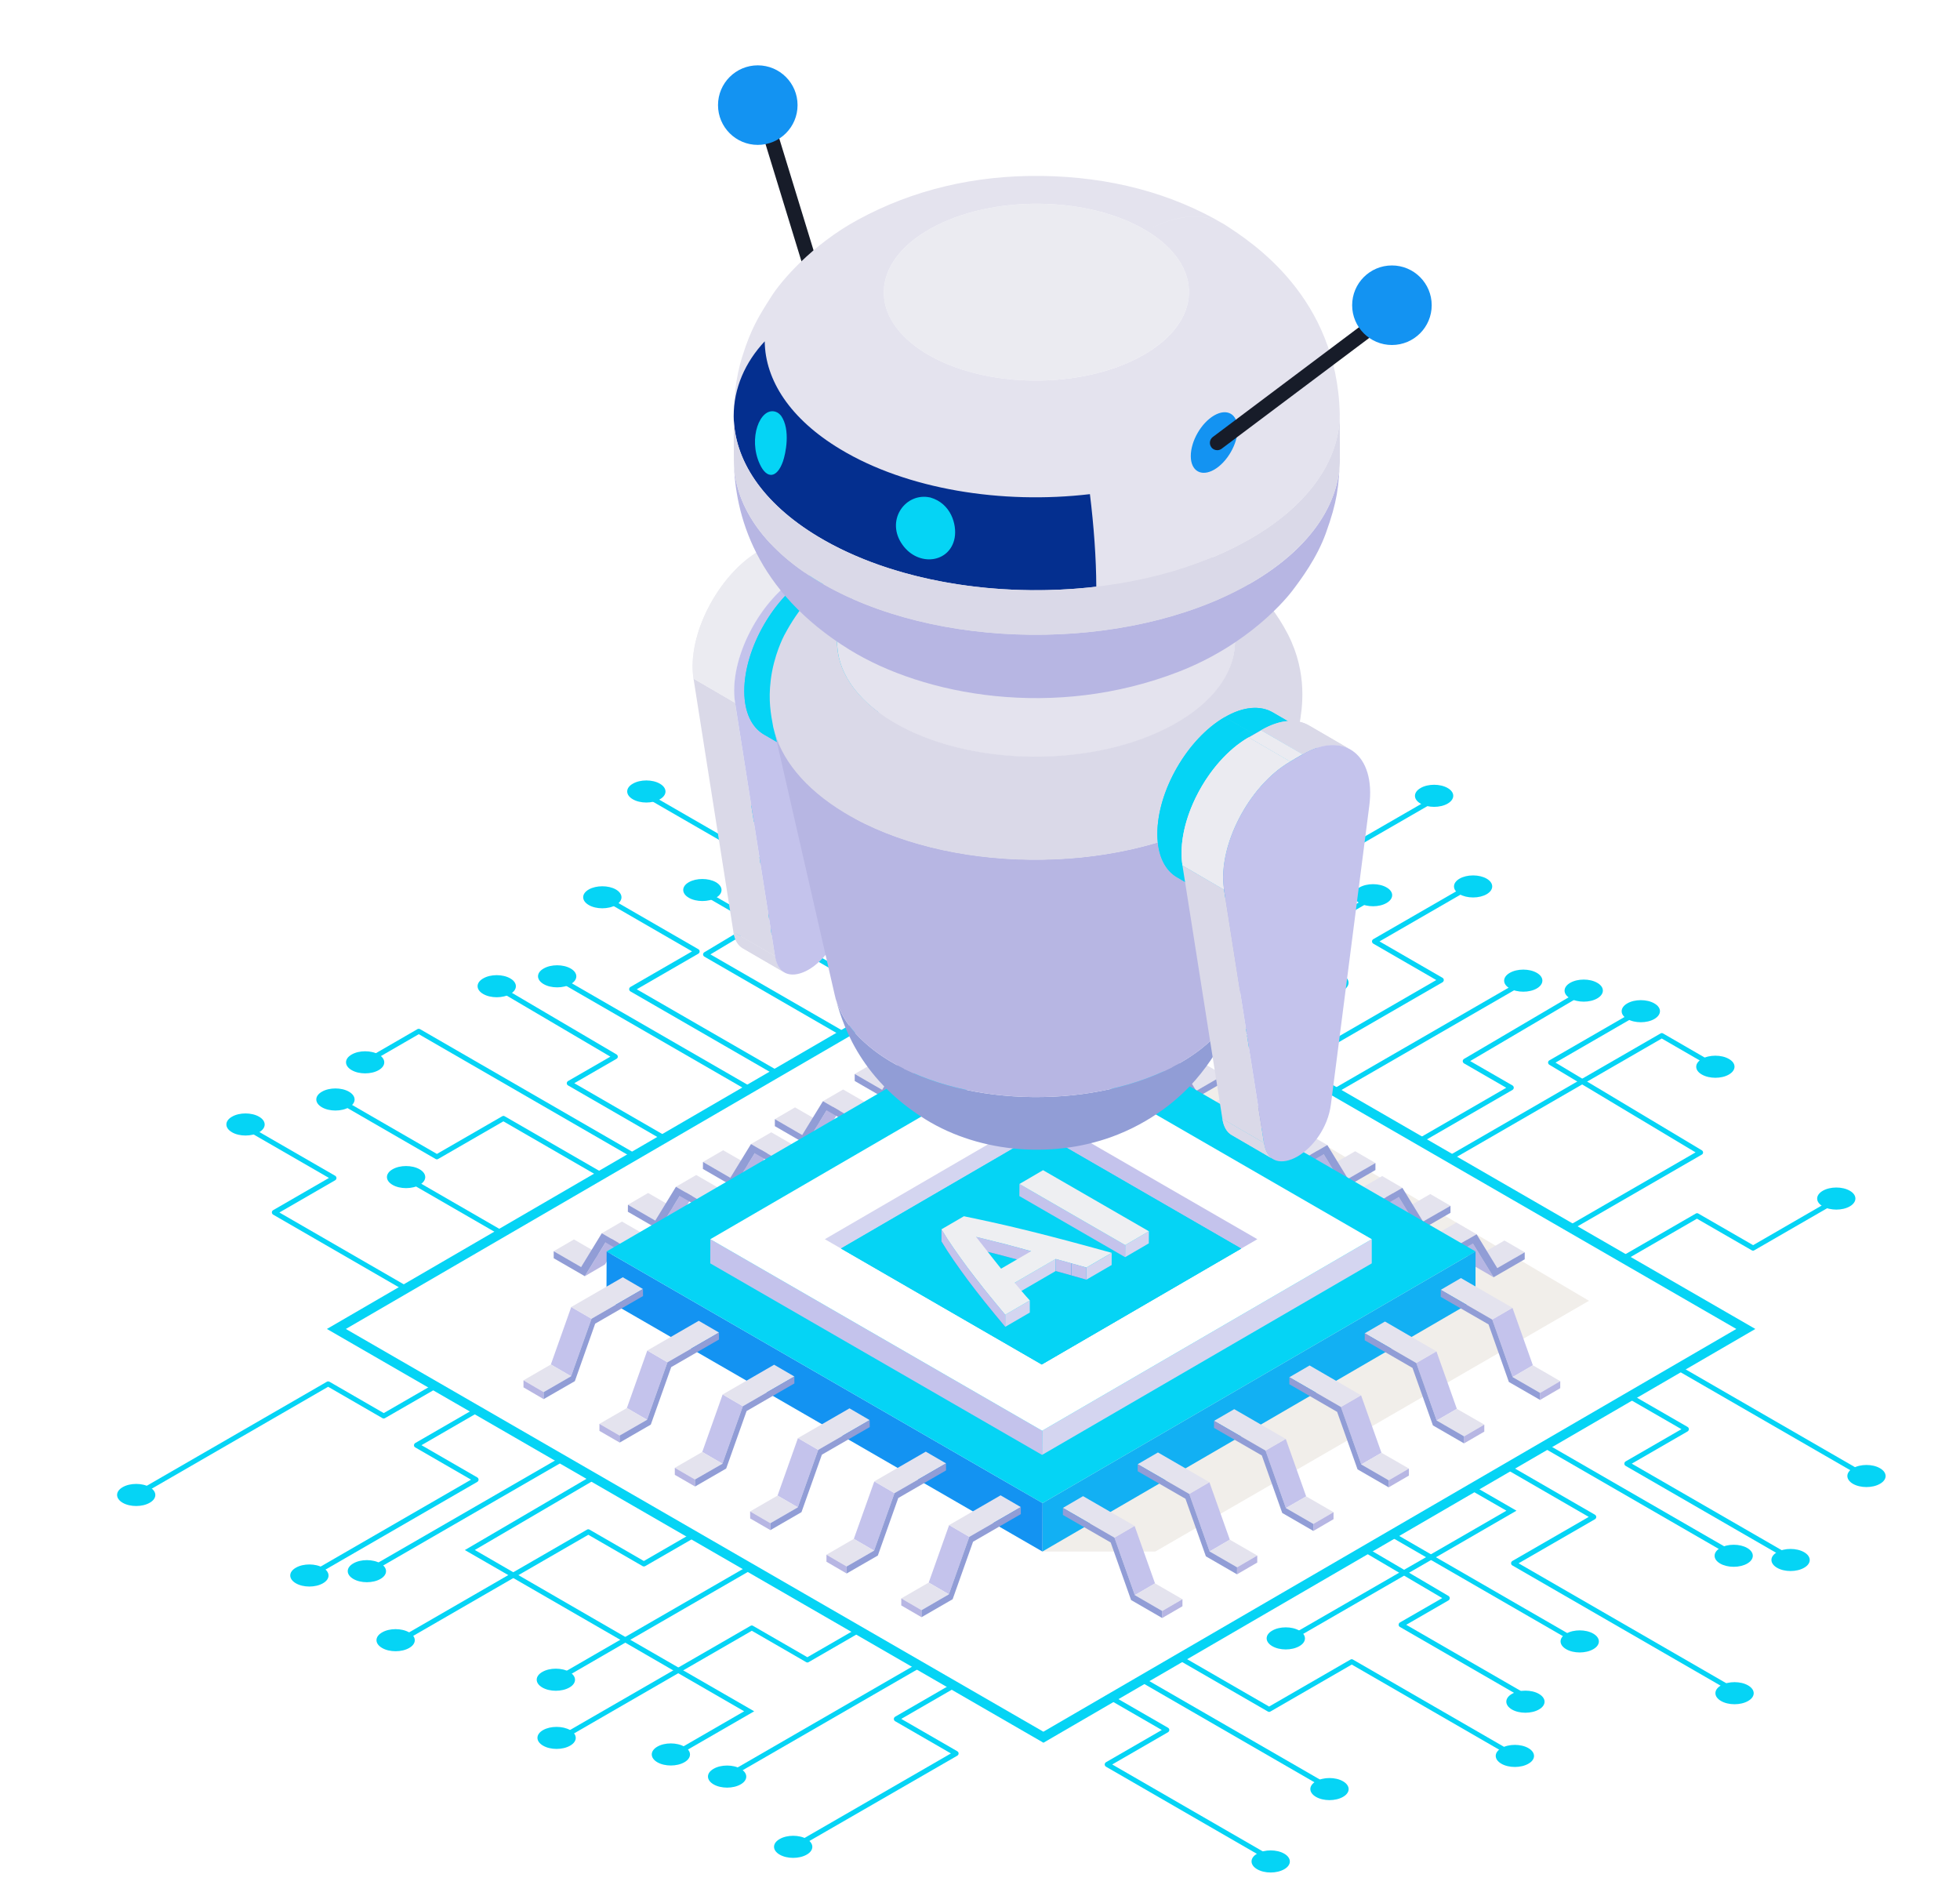 <?xml version="1.0" encoding="utf-8"?>
<!-- Generator: Adobe Illustrator 25.0.0, SVG Export Plug-In . SVG Version: 6.00 Build 0)  -->
<svg version="1.1" id="Layer_1" xmlns="http://www.w3.org/2000/svg" xmlns:xlink="http://www.w3.org/1999/xlink" x="0px" y="0px"
	 viewBox="0 0 240 233" style="enable-background:new 0 0 240 233;" xml:space="preserve">
<style type="text/css">
	.st0{clip-path:url(#SVGID_6_);fill:url(#SVGID_8_);}
	.st1{opacity:0.06;clip-path:url(#SVGID_6_);}
	.st2{opacity:0.06;}
	.st3{clip-path:url(#SVGID_25_);}
	.st4{fill:#90C8E2;}
	.st5{fill:#8AC5DF;}
	.st6{fill:#EAEEF0;}
	.st7{fill:#EBEFF0;}
	.st8{fill:#97C9DD;}
	.st9{fill:#E6EEEF;}
	.st10{fill:#B9DCF0;}
	.st11{fill:#B8DAF0;}
	.st12{fill:#56ACCF;}
	.st13{fill:#B8DCF0;}
	.st14{fill:#C7E0EE;}
	.st15{fill:#E8F0F0;}
	.st16{fill:#9CD1EA;}
	.st17{fill:#B8DBF0;}
	.st18{fill:#A1CFFF;}
	.st19{fill:#E8ECED;}
	.st20{fill:#BFDDE8;}
	.st21{fill:#55ACCE;}
	.st22{fill:#55AACB;}
	.st23{fill:#78BAD6;}
	.st24{fill:#74B9D4;}
	.st25{fill:#B8DBEF;}
	.st26{fill:#56ABCE;}
	.st27{fill:#7BB9D4;}
	.st28{fill:#58AACD;}
	.st29{fill:#55ACCF;}
	.st30{fill:#9CD1EB;}
	.st31{fill:#99CFE8;}
	.st32{fill:#A7D4EC;}
	.st33{fill:#E6EAEB;}
	.st34{fill:#EAEFF0;}
	.st35{fill:#BEDFED;}
	.st36{fill:#DEEAF1;}
	.st37{fill:#E9EEF1;}
	.st38{fill:#E8EFED;}
	.st39{fill:#54ABCC;}
	.st40{fill:#CAE4F3;}
	.st41{fill:#C7E3F3;}
	.st42{fill:#F4F4F3;}
	.st43{fill:#F4F4F4;}
	.st44{fill:#BADCF0;}
	.st45{fill:#55AACE;}
	.st46{fill:#56ABCF;}
	.st47{fill:#53ABCF;}
	.st48{fill:#9BD2EB;}
	.st49{fill:#B3DCF0;}
	.st50{fill:#B2D9EF;}
	.st51{fill:#E9EDEE;}
	.st52{fill:#81C0D8;}
	.st53{fill:#EBEEF0;}
	.st54{fill:#54AAD0;}
	.st55{fill:#82BDD6;}
	.st56{fill:#EBEFEF;}
	.st57{fill:#F3F5F2;}
	.st58{fill:#F5F5F4;}
	.st59{fill:#CBE3EF;}
	.st60{fill:#55ABCC;}
	.st61{fill:#B4D8E4;}
	.st62{fill:#54ABCD;}
	.st63{fill:#7EBBD5;}
	.st64{fill:#BEDFEC;}
	.st65{fill:#9BD2EC;}
	.st66{fill:#57A9CE;}
	.st67{fill:#85C2D7;}
	.st68{fill:#BBDAE6;}
	.st69{fill:#F1F2F4;}
	.st70{fill:#E1EDF2;}
	.st71{fill:#E1EBF1;}
	.st72{fill:#9BD1EB;}
	.st73{fill:#8CC6DB;}
	.st74{fill:#A6CFDF;}
	.st75{fill:#E7EEF2;}
	.st76{fill:#9CD2EC;}
	.st77{fill:#95C9DC;}
	.st78{fill:#5AACCC;}
	.st79{fill:#EAEEEF;}
	.st80{fill:#9AD2EC;}
	.st81{fill:#F4F5F5;}
	.st82{fill:#EBEEEF;}
	.st83{fill:#95CADB;}
	.st84{fill:#93C8DC;}
	.st85{fill:#55ABCD;}
	.st86{fill:#D6EAEE;}
	.st87{fill:#54AACE;}
	.st88{fill:#B9DBF0;}
	.st89{fill:#BEDDE8;}
	.st90{fill:#A9D5E8;}
	.st91{fill:#A5CFDF;}
	.st92{fill:#ECF0F1;}
	.st93{fill:#A8D1E2;}
	.st94{fill:#A2D3E9;}
	.st95{fill:#E5EDEE;}
	.st96{fill:#E9EFF1;}
	.st97{fill:#9BD1ED;}
	.st98{fill:#BFDEEC;}
	.st99{fill:#8AC3D7;}
	.st100{fill:#FFFEFE;}
	.st101{fill:#BADBF0;}
	.st102{fill:#53ACCE;}
	.st103{fill:#B8DCEC;}
	.st104{fill:#E2ECF0;}
	.st105{fill:#E9EEEF;}
	.st106{fill:#82BDD4;}
	.st107{fill:#A4D4EB;}
	.st108{fill:#E2EEF3;}
	.st109{fill:#CCE4EF;}
	.st110{fill:#7EC2DD;}
	.st111{fill:#A1E8FF;}
	.st112{fill:#AED8EA;}
	.st113{fill:#E3F0F4;}
	.st114{fill:#58ACCE;}
	.st115{fill:#A9D6EC;}
	.st116{fill:#C2E0EE;}
	.st117{fill:#D7E7EF;}
	.st118{fill:#9BD1EC;}
	.st119{fill:#49C7D0;}
	.st120{fill:#F4F4F2;}
	.st121{fill:#DFEDF3;}
	.st122{fill:#9FD4EA;}
	.st123{fill:#9CD1EC;}
	.st124{fill:#9ED4EE;}
	.st125{fill:#E8F3F7;}
	.st126{fill:#E5F1F4;}
	.st127{fill:#7BBFDC;}
	.st128{fill:#54ABCF;}
	.st129{fill:#F1F7FA;}
	.st130{fill:#B9DBEF;}
	.st131{fill:#EAEEEE;}
	.st132{fill:#A9D5ED;}
	.st133{fill:#94CBE3;}
	.st134{fill:#B8D8EB;}
	.st135{fill:#84C2D7;}
	.st136{fill:#F1F3F3;}
	.st137{fill:#B8D7E8;}
	.st138{fill:#A3D3EC;}
	.st139{fill:#F3F4F4;}
	.st140{fill:#F0F7F9;}
	.st141{fill:#C5E0F0;}
	.st142{fill:#55A9CC;}
	.st143{fill:#B2D9E5;}
	.st144{fill:#56ABCD;}
	.st145{fill:#B7DCEF;}
	.st146{fill:#99C0E5;}
	.st147{fill:#A7D3E9;}
	.st148{fill:#B5D9F1;}
	.st149{fill:#84C1DC;}
	.st150{fill:#80C0DB;}
	.st151{fill:#F0F0F0;}
	.st152{fill:#AED4E6;}
	.st153{fill:#B7DCF0;}
	.st154{fill:#A5D3E7;}
	.st155{fill:#F5F4F5;}
	.st156{fill:#EBEFED;}
	.st157{fill:#BADBEE;}
	.st158{fill:#89C5DD;}
	.st159{fill:#55ABCF;}
	.st160{fill:#53ABCE;}
	.st161{fill:#73BCD9;}
	.st162{fill:#ACD5EC;}
	.st163{fill:#A5D4EA;}
	.st164{fill:#8FC8DF;}
	.st165{fill:#B1D9F2;}
	.st166{fill:#BAD8EB;}
	.st167{fill:#9AD0EB;}
	.st168{fill:#D9EAF1;}
	.st169{fill:#F5F4F2;}
	.st170{fill:#D4E6F1;}
	.st171{fill:#CCE2EF;}
	.st172{fill:#56AACD;}
	.st173{fill:#55ABCE;}
	.st174{fill:#BADAF0;}
	.st175{fill:#B9DAF2;}
	.st176{fill:#C9E2F1;}
	.st177{fill:#DBE9F0;}
	.st178{fill:#C6E1EB;}
	.st179{fill:#B1D9EC;}
	.st180{fill:#A3D2EB;}
	.st181{fill:#9ED2EA;}
	.st182{fill:#9FD3ED;}
	.st183{fill:#E0EAEF;}
	.st184{fill:#BDDCEF;}
	.st185{fill:#E7EDF1;}
	.st186{fill:#57ABCD;}
	.st187{fill:#B8DBF1;}
	.st188{fill:#ACD6EB;}
	.st189{fill:#B7DBEE;}
	.st190{fill:#F3F5F3;}
	.st191{fill:#F5F4F4;}
	.st192{fill:#C4DFEF;}
	.st193{fill:#E9EFEF;}
	.st194{fill:#7BBFD6;}
	.st195{fill:#B9DDED;}
	.st196{fill:#9FD1E9;}
	.st197{fill:#F4F5F4;}
	.st198{fill:#A5D3EA;}
	.st199{fill:#E4EDED;}
	.st200{fill:#E8EFEE;}
	.st201{fill:#EAF0F0;}
	.st202{fill:#ECEEF0;}
	.st203{fill:#85C0D5;}
	.st204{fill:#55ABCB;}
	.st205{fill:#B9DBF1;}
	.st206{fill:#A8D4E8;}
	.st207{fill:#B3DAEF;}
	.st208{fill:#B9DAF1;}
	.st209{fill:#F2F2F3;}
	.st210{fill:#F5F5F5;}
	.st211{fill:#F5F3F7;}
	.st212{fill:#9BCDDB;}
	.st213{fill:#DCEAF1;}
	.st214{fill:#A2D3EB;}
	.st215{fill:#DAEAF0;}
	.st216{fill:#E9EEF0;}
	.st217{fill:#D6E7F1;}
	.st218{fill:#DEE9F0;}
	.st219{fill:#F9F9FA;}
	.st220{fill:#CCE1E9;}
	.st221{fill:#B8DAEF;}
	.st222{fill:#A0D1EB;}
	.st223{fill:#B9DBEE;}
	.st224{fill:#C2E0EF;}
	.st225{fill:#E7EFF1;}
	.st226{fill:#D1E6EF;}
	.st227{fill:#E7EDEF;}
	.st228{fill:#D5E7EE;}
	.st229{fill:#92C7DA;}
	.st230{fill:#EAEEED;}
	.st231{fill:#E3EAF0;}
	.st232{fill:#B4DAEF;}
	.st233{fill:#ECF1F3;}
	.st234{fill:#E8EFF0;}
	.st235{fill:#9ED0E8;}
	.st236{fill:#B8DEEE;}
	.st237{fill:#B8DBEC;}
	.st238{fill:#9FD2EA;}
	.st239{fill:#F2F4F3;}
	.st240{fill:#E0EBF3;}
	.st241{fill:#BCDCF1;}
	.st242{fill:#BDDDEE;}
	.st243{fill:#C6E1EE;}
	.st244{fill:#97CBE3;}
	.st245{fill:#B1D9F0;}
	.st246{fill:#E7EBED;}
	.st247{fill:#F3F4F5;}
	.st248{fill:#99D2ED;}
	.st249{fill:#F1F4F6;}
	.st250{fill:#54ABCE;}
	.st251{fill:#E7EEF1;}
	.st252{fill:#DFECF3;}
	.st253{fill:#ACD9EB;}
	.st254{fill:#9ED1E9;}
	.st255{fill:#E3EBEF;}
	.st256{fill:#86C2D8;}
	.st257{fill:#B8DCEB;}
	.st258{fill:#7EBED8;}
	.st259{fill:#55AACC;}
	.st260{fill:#EAEFEF;}
	.st261{fill:#D5E9F3;}
	.st262{fill:#C8E1EF;}
	.st263{fill:#A0D4EB;}
	.st264{fill:#ABD7EB;}
	.st265{fill:#ECF4F5;}
	.st266{fill:#EEF1F5;}
	.st267{fill:#7CC1DE;}
	.st268{fill:#E3EAEA;}
	.st269{fill:#DDE7EA;}
	.st270{fill:#9AD0EA;}
	.st271{fill:#C9E3EF;}
	.st272{fill:#EBEDEF;}
	.st273{fill:#B7DCF1;}
	.st274{fill:#E5EEF5;}
	.st275{fill:#B7DBEF;}
	.st276{fill:#70BAD5;}
	.st277{fill:#9AD3EC;}
	.st278{fill:#79BFDB;}
	.st279{fill:#E7EBEC;}
	.st280{fill:#8ECAE5;}
	.st281{fill:#AED6ED;}
	.st282{fill:#76BEDA;}
	.st283{fill:#58ACCD;}
	.st284{fill:#CFE4EC;}
	.st285{fill:#E6F1F3;}
	.st286{fill:#A2D2EE;}
	.st287{fill:#91CBE7;}
	.st288{fill:#E1EAEE;}
	.st289{fill:#B6DAED;}
	.st290{fill:#C0DFEE;}
	.st291{fill:#B9DAEE;}
	.st292{fill:#55ABD0;}
	.st293{fill:#7CBFDA;}
	.st294{fill:#87C5E0;}
	.st295{fill:#E9EFEC;}
	.st296{fill:#BBDBF0;}
	.st297{fill:#BADBEF;}
	.st298{fill:#A7D5EE;}
	.st299{fill:#7DC1DF;}
	.st300{fill:#E1ECF2;}
	.st301{fill:#88C6E1;}
	.st302{fill:#DEEFF3;}
	.st303{fill:#86C6E2;}
	.st304{fill:#A6D4EE;}
	.st305{fill:#CDE4EF;}
	.st306{fill:#CEE3F0;}
	.st307{fill:#9BD2EA;}
	.st308{fill:#A2D0E0;}
	.st309{fill:#FDFEFC;}
	.st310{fill:#FEFDFD;}
	.st311{fill:#ABD7EE;}
	.st312{fill:#90CCE9;}
	.st313{fill:#C9E2EF;}
	.st314{fill:#E7EFF2;}
	.st315{fill:#ABD4E4;}
	.st316{fill:#89C2DA;}
	.st317{fill:#71BCD7;}
	.st318{fill:#AFD7ED;}
	.st319{fill:#A5D4E2;}
	.st320{fill:#81C3DC;}
	.st321{fill:#A9D6ED;}
	.st322{fill:#C4DDE7;}
	.st323{fill:#BADBE4;}
	.st324{fill:#D5E5EB;}
	.st325{fill:#85C3DE;}
	.st326{fill:#57AACE;}
	.st327{fill:#BCDDF0;}
	.st328{fill:#C5E1EA;}
	.st329{fill:#9DD0E9;}
	.st330{fill:#AFD9EF;}
	.st331{fill:#B7DBF0;}
	.st332{fill:#C9DFE5;}
	.st333{fill:#BDDDEC;}
	.st334{fill:#A1CDE2;}
	.st335{fill:#57AACD;}
	.st336{fill:#D8E8EE;}
	.st337{fill:#9CD2EB;}
	.st338{fill:#9DCCDF;}
	.st339{fill:#57ABCF;}
	.st340{fill:#8FC9DF;}
	.st341{fill:#B7DAEE;}
	.st342{fill:#FBFDFC;}
	.st343{fill:#BFDCE6;}
	.st344{fill:#A8D5E9;}
	.st345{fill:#E6EDF0;}
	.st346{fill:#D5E6ED;}
	.st347{fill:#BFDDEE;}
	.st348{fill:#B8DCEF;}
	.st349{fill:#9FCEE4;}
	.st350{fill:#AAD6EC;}
	.st351{fill:#8AC6DB;}
	.st352{fill:#89C7E1;}
	.st353{fill:#9BCFE7;}
	.st354{fill:#EBEDF0;}
	.st355{fill:#85C2DE;}
	.st356{fill:#B8D9EC;}
	.st357{fill:#BCDCEC;}
	.st358{fill:#C6E0EE;}
	.st359{fill:#9BD0EE;}
	.st360{fill:#C8DFE6;}
	.st361{clip-path:url(#SVGID_6_);}
	.st362{fill:#D7CCC8;}
	.st363{fill:#BCAAA4;}
	.st364{fill:#A1887F;}
	.st365{clip-path:url(#SVGID_26_);fill:#F2EEED;}
	.st366{fill:#FEFEFE;}
	.st367{fill:#F9F8F7;}
	.st368{fill:#EFEBE9;}
	.st369{fill:#F2EFED;}
	.st370{clip-path:url(#SVGID_27_);fill:#F2EEED;}
	.st371{clip-path:url(#SVGID_28_);fill:#F2EEED;}
	.st372{clip-path:url(#SVGID_29_);fill:#F2EEED;}
	.st373{opacity:0.35;fill:url(#SVGID_30_);}
	.st374{fill:url(#SVGID_31_);}
	.st375{fill:url(#SVGID_32_);}
	.st376{fill:url(#SVGID_40_);}
	.st377{fill:url(#SVGID_42_);}
	.st378{opacity:0.35;fill:url(#SVGID_44_);}
	.st379{fill:url(#SVGID_46_);}
	.st380{opacity:0.35;}
	.st381{filter:url(#Adobe_OpacityMaskFilter);}
	.st382{mask:url(#SVGID_48_);}
	.st383{fill:#231F20;}
	.st384{fill:url(#SVGID_50_);}
	.st385{fill:url(#SVGID_65_);}
	.st386{opacity:0.28;fill:url(#SVGID_66_);}
	.st387{fill:url(#SVGID_67_);}
	.st388{clip-path:url(#SVGID_6_);fill:#E8E8E8;}
	.st389{fill:#E8E8E8;}
	.st390{opacity:0.3;}
	.st391{fill:#FFFFFF;}
	.st392{fill:#FFCC9A;}
	.st393{fill:#FFB100;}
	.st394{fill:#DEDEDE;}
	.st395{fill:#FFE7C8;}
	.st396{fill:#EF4418;}
	.st397{fill:#9DAE5E;}
	.st398{fill:#FFFFFD;}
	.st399{fill:#FFB701;}
	.st400{clip-path:url(#SVGID_68_);}
	.st401{fill:#FABA8C;}
	.st402{fill:#F59687;}
	.st403{fill:#FDD8B8;}
	.st404{fill:#E75025;}
	.st405{fill:#F37B6F;}
	.st406{fill:#161818;}
	.st407{fill:#FFEFE6;}
	.st408{fill:#F47F38;}
	.st409{fill:#F89D4C;}
	.st410{fill:#2C2C2C;}
	.st411{fill:#AB1F27;}
	.st412{fill:#133358;}
	.st413{fill:#26527A;}
	.st414{fill:#052743;}
	.st415{fill:#EBB635;}
	.st416{fill:#FFD354;}
	.st417{fill:#CB922B;}
	.st418{fill:#FF4B00;}
	.st419{fill:#FEFFFF;}
	.st420{fill:#593219;}
	.st421{clip-path:url(#SVGID_74_);}
	.st422{fill:#F6901E;}
	.st423{fill:#414156;}
	.st424{fill:#312F44;}
	.st425{fill:#5F5F74;}
	.st426{fill:#BC202E;}
	.st427{fill:#EA1F27;}
	.st428{fill:#530D2D;}
	.st429{fill:#3C0F27;}
	.st430{fill:#6F0E32;}
	.st431{clip-path:url(#SVGID_76_);}
	.st432{clip-path:url(#SVGID_76_);fill:none;}
	.st433{clip-path:url(#SVGID_77_);}
	.st434{fill:#1E4258;stroke:#1E4258;stroke-width:10;stroke-miterlimit:10;}
	.st435{fill:#FFD13E;}
	.st436{fill:#9A9A87;}
	.st437{fill:#F7F7EE;}
	.st438{fill:#F2B241;}
	.st439{fill:#ADE4EA;}
	.st440{fill:#1E4258;}
	.st441{fill:#A4B3BE;}
	.st442{fill:#E2E2E2;}
	.st443{fill:#FFB352;}
	.st444{fill:url(#SVGID_78_);}
	.st445{fill:url(#SVGID_79_);}
	.st446{fill:url(#SVGID_80_);}
	.st447{fill:url(#SVGID_81_);}
	.st448{fill:url(#SVGID_82_);}
	.st449{fill:url(#SVGID_83_);}
	.st450{fill:url(#SVGID_84_);}
	.st451{fill:url(#SVGID_85_);}
	.st452{fill:#1E4258;stroke:#1E4258;stroke-width:6;stroke-miterlimit:10;}
	.st453{fill:#E6E6E6;}
	.st454{fill:#CB7256;}
	.st455{fill:#B15A47;}
	.st456{fill:#E0826C;}
	.st457{fill:#9F4F39;}
	.st458{fill:#582121;}
	.st459{fill:#F9E8CA;}
	.st460{fill:#E8CCAC;}
	.st461{fill:#F16531;}
	.st462{fill:#007D7F;}
	.st463{fill:#016868;}
	.st464{fill:#181329;}
	.st465{fill:#445D78;}
	.st466{fill:#313233;}
	.st467{fill:#FC636B;}
	.st468{fill:#004D40;}
	.st469{fill:#26C6DA;}
	.st470{fill:#FFA726;}
	.st471{fill:url(#SVGID_86_);}
	.st472{clip-path:url(#SVGID_6_);fill:#FAFAFA;}
	.st473{opacity:0.35;fill:url(#SVGID_87_);}
	.st474{fill:url(#SVGID_88_);}
	.st475{opacity:0.4;fill:url(#SVGID_89_);}
	.st476{fill:url(#SVGID_90_);}
	.st477{opacity:0.35;fill:url(#SVGID_91_);}
	.st478{fill:url(#SVGID_92_);}
	.st479{opacity:0.2;fill:url(#SVGID_93_);}
	.st480{fill:url(#SVGID_94_);}
	.st481{opacity:0.2;fill:url(#SVGID_95_);}
	.st482{fill:url(#SVGID_96_);}
	.st483{opacity:0.35;fill:url(#SVGID_97_);}
	.st484{fill:url(#SVGID_99_);}
	.st485{fill:url(#SVGID_101_);}
	.st486{fill:url(#SVGID_102_);}
	.st487{opacity:0.35;fill:url(#SVGID_103_);}
	.st488{fill:url(#SVGID_104_);}
	.st489{opacity:0.27;}
	.st490{fill:url(#SVGID_105_);}
	.st491{fill:url(#SVGID_106_);}
	.st492{fill:url(#SVGID_107_);}
	.st493{fill:url(#SVGID_108_);}
	.st494{fill:url(#SVGID_109_);}
	.st495{fill:url(#SVGID_110_);}
	.st496{opacity:0.35;fill:url(#SVGID_111_);}
	.st497{opacity:0.25;}
	.st498{fill:url(#SVGID_112_);}
	.st499{fill:url(#SVGID_113_);}
	.st500{fill:url(#SVGID_114_);}
	.st501{fill:url(#SVGID_115_);}
	.st502{fill:url(#SVGID_116_);}
	.st503{fill:#B25A47;}
	.st504{fill:#E1836C;}
	.st505{fill:#A04F39;}
	.st506{fill:#FFEFE7;}
	.st507{fill:#FAE9CB;}
	.st508{fill:#E9CDAD;}
	.st509{fill:#F7B454;}
	.st510{fill:#2B454E;}
	.st511{fill:#1A2E35;}
	.st512{fill:#375A64;}
	.st513{fill:#D268CC;}
	.st514{fill:#DDF9BB;}
	.st515{fill:#99C8E9;}
	.st516{fill:#071B2C;}
	.st517{fill:#575E70;}
	.st518{fill:#4DB596;}
	.st519{fill:#454B55;}
	.st520{fill:#63A945;}
	.st521{fill:#293033;}
	.st522{fill:#F1F1F2;}
	.st523{fill:#192953;}
	.st524{clip-path:url(#SVGID_117_);fill:#071B2C;}
	.st525{fill:#5E5BA8;}
	.st526{fill:#F79678;}
	.st527{opacity:0.2;fill:#293033;}
	.st528{fill:#1A2229;}
	.st529{fill:#4C803B;}
	.st530{fill:#32353D;}
	.st531{fill:#444A56;}
	.st532{fill:#3E8E75;}
	.st533{opacity:0.2;clip-path:url(#SVGID_118_);fill:#293033;}
	.st534{fill:#F05250;}
	.st535{opacity:0.2;clip-path:url(#SVGID_119_);fill:#293033;}
	.st536{fill:#424278;}
	.st537{opacity:0.5;clip-path:url(#SVGID_120_);fill:#071B2C;}
	.st538{fill:#035B87;}
	.st539{opacity:0.2;clip-path:url(#SVGID_121_);fill:#293033;}
	.st540{opacity:0.2;clip-path:url(#SVGID_122_);fill:#293033;}
	.st541{fill:#034761;}
	.st542{fill:#F5BD18;}
	.st543{fill:#010101;}
	.st544{fill:#FB73AA;}
	.st545{fill:#01030A;}
	.st546{fill:#040102;}
	.st547{fill:#030102;}
	.st548{fill:#050203;}
	.st549{fill:#FAE803;}
	.st550{fill:#F8B937;}
	.st551{fill:#2950B8;}
	.st552{fill:#FDFDFD;}
	.st553{fill:#294FB6;}
	.st554{fill:#F89F29;}
	.st555{fill:#FFF9E7;}
	.st556{fill:#99D1D7;}
	.st557{fill:#C1E0DA;}
	.st558{fill:#134F78;}
	.st559{fill:#D94D2E;}
	.st560{fill:#12B6A7;}
	.st561{fill:#313D4D;}
	.st562{fill:#EAB02A;}
	.st563{fill:#FDD5B6;}
	.st564{fill:#B21F2D;}
	.st565{fill:#DB212C;}
	.st566{fill:#85B6BA;}
	.st567{fill:#E4E5E5;}
	.st568{fill:#029C8B;}
	.st569{fill:#B2B1B1;}
	.st570{fill:#0DB2A4;}
	.st571{fill:#DFB559;}
	.st572{fill:#FBD145;}
	.st573{fill:#F2C9A9;}
	.st574{fill:#7B6C53;}
	.st575{fill:#007CFF;}
	.st576{opacity:0.5;fill:#FFFFFF;}
	.st577{fill:#D7656A;}
	.st578{fill:#F0877C;}
	.st579{opacity:0.7;fill:#FFFFFF;}
	.st580{opacity:0.6;fill:#FFFFFF;}
	.st581{opacity:0.1;}
	.st582{opacity:0.2;}
	.st583{fill:#FD5652;}
	.st584{opacity:0.4;}
	.st585{opacity:0.8;}
	.st586{fill:#F8B275;}
	.st587{fill:#FCB373;}
	.st588{opacity:0.7;}
	.st589{opacity:0.5;}
	.st590{fill:#EC873E;}
	.st591{fill:#B84D3C;}
	.st592{opacity:0.4;fill:#FFFFFF;}
	.st593{fill:#FFC19D;}
	.st594{fill:#E1E1E1;}
	.st595{fill:#FF735D;}
	.st596{fill:#ECECEC;}
	.st597{fill:#FF9C6A;}
	.st598{opacity:0.3;fill:#CFC4B8;}
	.st599{enable-background:new    ;}
	.st600{fill:#E4E3EE;}
	.st601{fill:#B7B6E3;}
	.st602{fill:#919DD6;}
	.st603{fill:#12B0F3;}
	.st604{fill:#1393F2;}
	.st605{fill:#05D4F5;}
	.st606{fill:#D4D5F0;}
	.st607{fill:#C4C3EC;}
	.st608{fill:#EEEFF2;}
	.st609{clip-path:url(#SVGID_123_);enable-background:new    ;}
	.st610{clip-path:url(#SVGID_124_);enable-background:new    ;}
	.st611{clip-path:url(#SVGID_125_);enable-background:new    ;}
	.st612{clip-path:url(#SVGID_126_);enable-background:new    ;}
	.st613{clip-path:url(#SVGID_127_);enable-background:new    ;}
	.st614{fill:#DAD9E8;}
	.st615{clip-path:url(#SVGID_128_);enable-background:new    ;}
	.st616{fill:#EBEBF1;}
	.st617{clip-path:url(#SVGID_129_);enable-background:new    ;}
	.st618{clip-path:url(#SVGID_130_);enable-background:new    ;}
	.st619{clip-path:url(#SVGID_131_);enable-background:new    ;}
	.st620{clip-path:url(#SVGID_132_);enable-background:new    ;}
	.st621{fill:#171C29;}
	.st622{fill:#042F8F;}
	.st623{clip-path:url(#SVGID_133_);enable-background:new    ;}
	.st624{clip-path:url(#SVGID_134_);enable-background:new    ;}
	.st625{clip-path:url(#SVGID_135_);enable-background:new    ;}
	.st626{clip-path:url(#SVGID_136_);enable-background:new    ;}
	.st627{clip-path:url(#SVGID_137_);enable-background:new    ;}
	.st628{clip-path:url(#SVGID_138_);enable-background:new    ;}
	.st629{fill:url(#SVGID_139_);}
	.st630{fill:#789CCF;}
	.st631{opacity:0.48;fill:none;stroke:#FFFFFF;stroke-width:0.869;stroke-miterlimit:10;}
	.st632{opacity:0.48;fill:none;stroke:#FFFFFF;stroke-width:0.8;stroke-miterlimit:10;}
	.st633{fill:none;stroke:#FFFFFF;stroke-width:4.36;stroke-linecap:round;stroke-linejoin:round;stroke-miterlimit:10;}
	.st634{fill:#6286D6;}
	.st635{fill:#7798FC;}
	.st636{fill:#FF998B;}
	.st637{fill:#0D0000;}
	.st638{fill:#DDE5F2;}
	.st639{fill:none;stroke:#DDE5F2;stroke-width:1.602;stroke-miterlimit:10;}
	.st640{fill:#5E757A;}
	.st641{fill:#20120D;}
	.st642{fill:#272727;}
	.st643{fill:#F9796D;}
	.st644{fill:#E87F74;}
	.st645{fill:#F15146;}
	.st646{fill:#D0413B;}
	.st647{fill:#FF604F;}
	.st648{fill:#FD8A77;}
	.st649{fill:#F9FFFC;}
	.st650{fill:none;stroke:#FFFFFF;stroke-width:1.562;stroke-miterlimit:10;}
	.st651{fill:#FCFBFB;}
	.st652{fill:#2D8584;}
	.st653{fill:#156054;}
	.st654{opacity:0.19;}
	.st655{fill:#97D5D3;}
	.st656{fill:#96CBB9;}
	.st657{fill:url(#SVGID_140_);}
	.st658{fill:#C7DEFD;}
	.st659{fill:#0C0A0A;}
	.st660{fill:#BED9FD;}
	.st661{fill:#FED964;}
	.st662{fill:#8BBBFD;}
	.st663{fill:#25A9E1;}
	.st664{fill:#FF8DA0;}
	.st665{fill:#FD4056;}
	.st666{fill:#000001;}
	.st667{fill:#7F7FFD;}
	.st668{fill:#43BA79;}
	.st669{fill:#FFFFFF;stroke:#1A1A1A;stroke-width:2;stroke-linecap:round;stroke-linejoin:round;stroke-miterlimit:10;}
	.st670{fill:#4E3CDF;}
	.st671{fill:none;}
	.st672{fill:#0B0B0C;}
	.st673{fill:#010102;}
	.st674{clip-path:url(#SVGID_141_);fill:url(#SVGID_142_);}
	.st675{clip-path:url(#SVGID_141_);}
	.st676{fill:#FFA94D;}
	.st677{fill:#FFDBBB;}
	.st678{fill:#FEB07D;}
	.st679{fill:#F87352;}
	.st680{fill:#09293D;}
	.st681{fill:#12B886;}
	.st682{fill:#C37362;}
	.st683{fill:none;stroke:#09293D;stroke-width:1.25;stroke-miterlimit:10;}
	.st684{fill:#C184B0;}
	.st685{fill:#FFDAB2;}
	.st686{clip-path:url(#SVGID_146_);fill:url(#SVGID_147_);}
	.st687{opacity:0.06;clip-path:url(#SVGID_146_);}
	.st688{clip-path:url(#SVGID_148_);}
	.st689{clip-path:url(#SVGID_146_);}
	.st690{clip-path:url(#SVGID_149_);}
	.st691{clip-path:url(#SVGID_150_);}
	.st692{clip-path:url(#SVGID_151_);}
	.st693{clip-path:url(#SVGID_151_);fill:none;}
	.st694{clip-path:url(#SVGID_152_);}
	.st695{fill:url(#SVGID_153_);}
	.st696{fill:url(#SVGID_154_);}
	.st697{fill:url(#SVGID_155_);}
	.st698{fill:url(#SVGID_156_);}
	.st699{fill:url(#SVGID_157_);}
	.st700{fill:url(#SVGID_158_);}
	.st701{fill:url(#SVGID_159_);}
	.st702{fill:url(#SVGID_160_);}
	.st703{fill:url(#SVGID_161_);}
	.st704{clip-path:url(#SVGID_162_);fill:#F2EEED;}
	.st705{clip-path:url(#SVGID_163_);fill:#F2EEED;}
	.st706{clip-path:url(#SVGID_164_);fill:#F2EEED;}
	.st707{clip-path:url(#SVGID_165_);fill:#F2EEED;}
	.st708{clip-path:url(#SVGID_146_);fill:#FAFAFA;}
	.st709{opacity:0.35;fill:url(#SVGID_166_);}
	.st710{fill:url(#SVGID_167_);}
	.st711{fill:url(#SVGID_168_);}
	.st712{fill:url(#SVGID_169_);}
	.st713{fill:url(#SVGID_170_);}
	.st714{opacity:0.35;fill:url(#SVGID_171_);}
	.st715{fill:url(#SVGID_172_);}
	.st716{opacity:0.4;fill:url(#SVGID_173_);}
	.st717{fill:url(#SVGID_174_);}
	.st718{opacity:0.35;fill:url(#SVGID_175_);}
	.st719{fill:url(#SVGID_176_);}
	.st720{opacity:0.2;fill:url(#SVGID_177_);}
	.st721{fill:url(#SVGID_178_);}
	.st722{opacity:0.2;fill:url(#SVGID_179_);}
	.st723{fill:url(#SVGID_180_);}
	.st724{opacity:0.35;fill:url(#SVGID_181_);}
	.st725{fill:url(#SVGID_182_);}
	.st726{fill:url(#SVGID_183_);}
	.st727{fill:url(#SVGID_184_);}
	.st728{opacity:0.35;fill:url(#SVGID_185_);}
	.st729{fill:url(#SVGID_186_);}
	.st730{filter:url(#Adobe_OpacityMaskFilter_1_);}
	.st731{mask:url(#SVGID_187_);}
	.st732{fill:url(#SVGID_188_);}
	.st733{fill:url(#SVGID_189_);}
	.st734{opacity:0.28;fill:url(#SVGID_190_);}
	.st735{fill:url(#SVGID_191_);}
	.st736{opacity:0.35;fill:url(#SVGID_192_);}
	.st737{fill:url(#SVGID_193_);}
	.st738{fill:url(#SVGID_194_);}
	.st739{fill:url(#SVGID_195_);}
	.st740{fill:url(#SVGID_196_);}
	.st741{fill:url(#SVGID_197_);}
	.st742{fill:url(#SVGID_198_);}
	.st743{fill:url(#SVGID_199_);}
	.st744{opacity:0.35;fill:url(#SVGID_200_);}
	.st745{fill:url(#SVGID_201_);}
	.st746{fill:url(#SVGID_202_);}
	.st747{fill:url(#SVGID_203_);}
	.st748{fill:url(#SVGID_204_);}
	.st749{fill:url(#SVGID_205_);}
	.st750{clip-path:url(#SVGID_146_);fill:#E8E8E8;}
	.st751{fill:#FCB619;}
	.st752{fill:#0F141D;}
	.st753{fill:#F0625B;}
	.st754{fill:#088473;}
	.st755{fill:#DD665E;}
	.st756{fill:#3B4450;}
	.st757{fill:#27BDC4;}
	.st758{fill:#C2E1DB;}
	.st759{fill:#99D2D9;}
	.st760{fill:#0F3754;}
	.st761{fill:#154F78;}
	.st762{fill:#68481D;}
	.st763{fill:#C5F4FC;}
	.st764{opacity:0.08;}
	.st765{clip-path:url(#SVGID_206_);}
	.st766{fill-rule:evenodd;clip-rule:evenodd;fill:#7A7A7A;}
	.st767{fill:#7A7A7A;}
	.st768{fill:#585858;}
	.st769{clip-path:url(#SVGID_206_);fill-rule:evenodd;clip-rule:evenodd;fill:#7A7A7A;}
	.st770{clip-path:url(#SVGID_206_);fill:#7A7A7A;}
	.st771{clip-path:url(#SVGID_207_);}
	.st772{clip-path:url(#SVGID_207_);fill-rule:evenodd;clip-rule:evenodd;fill:#7A7A7A;}
	.st773{clip-path:url(#SVGID_207_);fill:#7A7A7A;}
	.st774{clip-path:url(#SVGID_208_);}
	.st775{clip-path:url(#SVGID_208_);fill-rule:evenodd;clip-rule:evenodd;fill:#7A7A7A;}
	.st776{clip-path:url(#SVGID_208_);fill:#7A7A7A;}
	.st777{clip-path:url(#SVGID_209_);}
	.st778{clip-path:url(#SVGID_209_);fill-rule:evenodd;clip-rule:evenodd;fill:#7A7A7A;}
	.st779{clip-path:url(#SVGID_209_);fill:#7A7A7A;}
	.st780{fill:#BED2A4;}
	.st781{opacity:0.18;clip-path:url(#SVGID_210_);}
	.st782{opacity:0.18;}
	.st783{clip-path:url(#SVGID_211_);}
	.st784{fill:#BABABA;}
	.st785{fill:#B6B6B6;}
	.st786{fill:#EDEDED;}
	.st787{fill:#EEEEEE;}
	.st788{fill:#BCBCBC;}
	.st789{fill:#D4D4D4;}
	.st790{fill:#D2D2D2;}
	.st791{fill:#969696;}
	.st792{fill:#D3D3D3;}
	.st793{fill:#DADADA;}
	.st794{fill:#C4C4C4;}
	.st795{fill:#C6C6C6;}
	.st796{fill:#EBEBEB;}
	.st797{fill:#D5D5D5;}
	.st798{fill:#949494;}
	.st799{fill:#A9A9A9;}
	.st800{fill:#A7A7A7;}
	.st801{fill:#959595;}
	.st802{fill:#C2C2C2;}
	.st803{fill:#C9C9C9;}
	.st804{fill:#E9E9E9;}
	.st805{fill:#D7D7D7;}
	.st806{fill:#E7E7E7;}
	.st807{fill:#DCDCDC;}
	.st808{fill:#D0D0D0;}
	.st809{fill:#B0B0B0;}
	.st810{fill:#AEAEAE;}
	.st811{fill:#DDDDDD;}
	.st812{fill:#CFCFCF;}
	.st813{fill:#ACACAC;}
	.st814{fill:#B2B2B2;}
	.st815{fill:#F2F2F2;}
	.st816{fill:#EAEAEA;}
	.st817{fill:#B7B7B7;}
	.st818{fill:#C5C5C5;}
	.st819{fill:#BBBBBB;}
	.st820{fill:#979797;}
	.st821{fill:#E4E4E4;}
	.st822{fill:#CACACA;}
	.st823{fill:#EFEFEF;}
	.st824{fill:#C7C7C7;}
	.st825{fill:#D6D6D6;}
	.st826{fill:#B4B4B4;}
	.st827{fill:#C8C8C8;}
	.st828{fill:#B1B1B1;}
	.st829{fill:#CDCDCD;}
	.st830{fill:#CBCBCB;}
	.st831{fill:#D9D9D9;}
	.st832{fill:#E3E3E3;}
	.st833{fill:#A2A2A2;}
	.st834{fill:#F6F6F6;}
	.st835{fill:#BDBDBD;}
	.st836{fill:#B8B8B8;}
	.st837{fill:#D1D1D1;}
	.st838{fill:#B9B9B9;}
	.st839{fill:#C3C3C3;}
	.st840{fill:#CCCCCC;}
	.st841{fill:#ADADAD;}
	.st842{fill:#C0C0C0;}
	.st843{fill:#F9F9F9;}
	.st844{fill:#F3F3F3;}
	.st845{fill:#BEBEBE;}
	.st846{fill:#DBDBDB;}
	.st847{fill:#F1F1F1;}
	.st848{fill:#AFAFAF;}
	.st849{fill:#ABABAB;}
	.st850{fill:#DFDFDF;}
	.st851{fill:#B5B5B5;}
	.st852{fill:#A8A8A8;}
	.st853{fill:#B3B3B3;}
	.st854{fill:#FCFCFC;}
	.st855{clip-path:url(#SVGID_213_);}
	.st856{fill:#88C9A1;}
	.st857{opacity:0.87;}
	.st858{opacity:0.18;clip-path:url(#SVGID_216_);}
	.st859{clip-path:url(#SVGID_217_);}
	.st860{clip-path:url(#SVGID_219_);}
	.st861{fill:#3169B1;}
	.st862{fill:#9EC96B;}
	.st863{fill:#FFCE6C;}
	.st864{fill:#768B4B;}
	.st865{fill:#BE893D;}
	.st866{fill:#51CDF4;}
</style>
<g>
	<g>
		<polygon class="st598" points="127.64,189.96 141.47,189.96 194.57,159.26 147.96,131.76 114.64,150.06 		"/>
		<g>
			<g>
				<g class="st599">
					<g>
						<polygon class="st600" points="76.89,147.5 79.36,146.06 82.72,148 80.24,149.44 						"/>
					</g>
					<g>
						<polygon class="st601" points="83.23,146.42 85.7,144.98 83.17,149.12 80.69,150.56 						"/>
					</g>
					<g>
						<polygon class="st602" points="89.08,148.94 91.55,147.5 91.55,148.36 89.08,149.8 						"/>
					</g>
					<g>
						<polygon class="st600" points="82.77,145.3 85.25,143.86 91.55,147.5 89.08,148.94 						"/>
					</g>
					<g>
						<polygon class="st602" points="89.08,148.94 89.08,149.8 83.23,146.42 80.69,150.56 76.88,148.36 76.89,147.5 80.24,149.44 
							82.77,145.3 						"/>
					</g>
				</g>
			</g>
			<g>
				<g class="st599">
					<g>
						<polygon class="st600" points="86.08,142.26 88.55,140.83 91.91,142.76 89.43,144.2 						"/>
					</g>
					<g>
						<polygon class="st601" points="92.42,141.19 94.89,139.75 92.36,143.88 89.88,145.32 						"/>
					</g>
					<g>
						<polygon class="st602" points="98.27,143.71 100.74,142.27 100.74,143.13 98.27,144.56 						"/>
					</g>
					<g>
						<polygon class="st600" points="91.96,140.07 94.44,138.63 100.74,142.27 98.27,143.71 						"/>
					</g>
					<g>
						<polygon class="st602" points="98.27,143.71 98.27,144.56 92.42,141.19 89.88,145.32 86.07,143.12 86.08,142.26 89.43,144.2 
							91.96,140.07 						"/>
					</g>
				</g>
			</g>
			<g>
				<g class="st599">
					<g>
						<polygon class="st600" points="94.88,137.02 97.35,135.58 100.71,137.52 98.23,138.96 						"/>
					</g>
					<g>
						<polygon class="st601" points="101.22,135.94 103.69,134.51 101.16,138.64 98.69,140.08 						"/>
					</g>
					<g>
						<polygon class="st602" points="107.07,138.46 109.55,137.03 109.54,137.88 107.07,139.32 						"/>
					</g>
					<g>
						<polygon class="st600" points="100.77,134.82 103.24,133.39 109.55,137.03 107.07,138.46 						"/>
					</g>
					<g>
						<polygon class="st602" points="107.07,138.46 107.07,139.32 101.22,135.94 98.69,140.08 94.88,137.88 94.88,137.02 
							98.23,138.96 100.77,134.82 						"/>
					</g>
				</g>
			</g>
			<g>
				<g class="st599">
					<g>
						<polygon class="st600" points="67.8,153.19 70.28,151.75 73.63,153.69 71.16,155.13 						"/>
					</g>
					<g>
						<polygon class="st601" points="74.14,152.11 76.62,150.68 74.08,154.81 71.61,156.25 						"/>
					</g>
					<g>
						<polygon class="st602" points="79.99,154.63 82.47,153.2 82.47,154.05 79.99,155.49 						"/>
					</g>
					<g>
						<polygon class="st600" points="73.69,150.99 76.16,149.56 82.47,153.2 79.99,154.63 						"/>
					</g>
					<g>
						<polygon class="st602" points="79.99,154.63 79.99,155.49 74.14,152.11 71.61,156.25 67.8,154.05 67.8,153.19 71.16,155.13 
							73.69,150.99 						"/>
					</g>
				</g>
			</g>
			<g>
				<g class="st599">
					<g>
						<polygon class="st600" points="104.66,131.49 107.14,130.05 110.49,131.99 108.02,133.43 						"/>
					</g>
					<g>
						<polygon class="st601" points="111,130.41 113.48,128.98 110.95,133.11 108.47,134.55 						"/>
					</g>
					<g>
						<polygon class="st602" points="116.86,132.93 119.33,131.5 119.33,132.35 116.85,133.79 						"/>
					</g>
					<g>
						<polygon class="st600" points="110.55,129.29 113.02,127.86 119.33,131.5 116.86,132.93 						"/>
					</g>
					<g>
						<polygon class="st602" points="116.86,132.93 116.85,133.79 111,130.41 108.47,134.55 104.66,132.35 104.66,131.49 
							108.02,133.43 110.55,129.29 						"/>
					</g>
				</g>
			</g>
			<g>
				<g class="st599">
					<g>
						<polygon class="st600" points="114.07,126.15 116.54,124.71 119.9,126.65 117.42,128.09 						"/>
					</g>
					<g>
						<polygon class="st601" points="120.41,125.08 122.88,123.64 120.35,127.77 117.87,129.21 						"/>
					</g>
					<g>
						<polygon class="st602" points="126.26,127.6 128.73,126.16 128.73,127.02 126.26,128.45 						"/>
					</g>
					<g>
						<polygon class="st600" points="119.95,123.96 122.43,122.52 128.73,126.16 126.26,127.6 						"/>
					</g>
					<g>
						<polygon class="st602" points="126.26,127.6 126.26,128.45 120.41,125.08 117.87,129.21 114.06,127.01 114.07,126.15 
							117.42,128.09 119.95,123.96 						"/>
					</g>
				</g>
			</g>
		</g>
		<g>
			<g>
				<g class="st599">
					<g>
						<polygon class="st600" points="177.61,147.63 175.14,146.19 171.78,148.13 174.25,149.56 						"/>
					</g>
					<g>
						<polygon class="st601" points="171.27,146.55 168.8,145.11 171.33,149.25 173.8,150.69 						"/>
					</g>
					<g>
						<polygon class="st602" points="165.42,149.07 162.94,147.63 162.94,148.49 165.42,149.93 						"/>
					</g>
					<g>
						<polygon class="st600" points="171.72,145.43 169.25,143.99 162.94,147.63 165.42,149.07 						"/>
					</g>
					<g>
						<polygon class="st602" points="165.42,149.07 165.42,149.93 171.27,146.55 173.8,150.69 177.61,148.49 177.61,147.63 
							174.25,149.56 171.72,145.43 						"/>
					</g>
				</g>
			</g>
			<g>
				<g class="st599">
					<g>
						<polygon class="st600" points="168.42,142.39 165.94,140.95 162.59,142.89 165.06,144.33 						"/>
					</g>
					<g>
						<polygon class="st601" points="162.08,141.31 159.6,139.88 162.14,144.01 164.61,145.45 						"/>
					</g>
					<g>
						<polygon class="st602" points="156.23,143.84 153.75,142.4 153.75,143.25 156.23,144.69 						"/>
					</g>
					<g>
						<polygon class="st600" points="162.53,140.19 160.06,138.76 153.75,142.4 156.23,143.84 						"/>
					</g>
					<g>
						<polygon class="st602" points="156.23,143.84 156.23,144.69 162.08,141.31 164.61,145.45 168.42,143.25 168.42,142.39 
							165.06,144.33 162.53,140.19 						"/>
					</g>
				</g>
			</g>
			<g>
				<g class="st599">
					<g>
						<polygon class="st600" points="159.62,137.15 157.14,135.71 153.79,137.65 156.26,139.09 						"/>
					</g>
					<g>
						<polygon class="st601" points="153.28,136.07 150.8,134.63 153.34,138.77 155.81,140.21 						"/>
					</g>
					<g>
						<polygon class="st602" points="147.42,138.59 144.95,137.15 144.95,138.01 147.43,139.45 						"/>
					</g>
					<g>
						<polygon class="st600" points="153.73,134.95 151.26,133.51 144.95,137.15 147.42,138.59 						"/>
					</g>
					<g>
						<polygon class="st602" points="147.42,138.59 147.43,139.45 153.28,136.07 155.81,140.21 159.62,138.01 159.62,137.15 
							156.26,139.09 153.73,134.95 						"/>
					</g>
				</g>
			</g>
			<g>
				<g class="st599">
					<g>
						<polygon class="st600" points="186.7,153.32 184.22,151.88 180.87,153.82 183.34,155.26 						"/>
					</g>
					<g>
						<polygon class="st601" points="180.35,152.24 177.88,150.8 180.41,154.94 182.89,156.38 						"/>
					</g>
					<g>
						<polygon class="st602" points="174.5,154.76 172.03,153.33 172.03,154.18 174.5,155.62 						"/>
					</g>
					<g>
						<polygon class="st600" points="180.81,151.12 178.33,149.68 172.03,153.33 174.5,154.76 						"/>
					</g>
					<g>
						<polygon class="st602" points="174.5,154.76 174.5,155.62 180.35,152.24 182.89,156.38 186.7,154.18 186.7,153.32 
							183.34,155.26 180.81,151.12 						"/>
					</g>
				</g>
			</g>
			<g>
				<g class="st599">
					<g>
						<polygon class="st600" points="149.83,131.62 147.36,130.18 144,132.12 146.48,133.56 						"/>
					</g>
					<g>
						<polygon class="st601" points="143.49,130.54 141.02,129.11 143.55,133.24 146.02,134.68 						"/>
					</g>
					<g>
						<polygon class="st602" points="137.64,133.06 135.17,131.63 135.17,132.48 137.64,133.92 						"/>
					</g>
					<g>
						<polygon class="st600" points="143.95,129.42 141.47,127.98 135.17,131.63 137.64,133.06 						"/>
					</g>
					<g>
						<polygon class="st602" points="137.64,133.06 137.64,133.92 143.49,130.54 146.02,134.68 149.84,132.48 149.83,131.62 
							146.48,133.56 143.95,129.42 						"/>
					</g>
				</g>
			</g>
			<g>
				<g class="st599">
					<g>
						<polygon class="st600" points="140.43,126.28 137.95,124.84 134.6,126.78 137.07,128.22 						"/>
					</g>
					<g>
						<polygon class="st601" points="134.09,125.2 131.62,123.77 134.15,127.9 136.62,129.34 						"/>
					</g>
					<g>
						<polygon class="st602" points="128.24,127.72 125.76,126.29 125.76,127.14 128.24,128.58 						"/>
					</g>
					<g>
						<polygon class="st600" points="134.54,124.08 132.07,122.65 125.76,126.29 128.24,127.72 						"/>
					</g>
					<g>
						<polygon class="st602" points="128.24,127.72 128.24,128.58 134.09,125.2 136.62,129.34 140.43,127.14 140.43,126.28 
							137.07,128.22 134.54,124.08 						"/>
					</g>
				</g>
			</g>
		</g>
		<g>
			<g class="st599">
				<g>
					<polygon class="st603" points="180.68,153.22 180.67,159.14 127.64,189.96 127.66,184.03 					"/>
				</g>
				<g>
					<polygon class="st604" points="127.66,184.03 127.64,189.96 74.26,159.14 74.28,153.22 					"/>
				</g>
				<g>
					<polygon class="st605" points="180.68,153.22 127.66,184.03 74.28,153.22 127.31,122.4 					"/>
				</g>
			</g>
		</g>
		<g>
			<g>
				<polygon class="st606" points="167.97,151.72 167.97,154.68 127.6,178.13 127.61,175.17 				"/>
			</g>
			<g>
				<polygon class="st607" points="127.61,175.17 127.6,178.13 86.97,154.68 86.98,151.72 				"/>
			</g>
			<g>
				<polygon class="st391" points="167.97,151.72 127.61,175.17 86.98,151.72 127.35,128.26 				"/>
			</g>
		</g>
		<g>
			<g>
				<g class="st599">
					<g>
						<polygon class="st607" points="69.93,168.5 67.45,167.06 69.95,160.02 72.43,161.46 						"/>
					</g>
					<g>
						<polygon class="st600" points="72.43,161.46 69.95,160.02 76.26,156.38 78.73,157.82 						"/>
					</g>
					<g>
						<polygon class="st600" points="66.57,170.44 64.1,169 67.45,167.06 69.93,168.5 						"/>
					</g>
					<g>
						<polygon class="st601" points="66.57,171.3 64.1,169.86 64.1,169 66.57,170.44 						"/>
					</g>
					<g>
						<polygon class="st602" points="78.73,157.82 78.74,158.68 72.88,162.06 70.39,169.1 66.57,171.3 66.57,170.44 69.93,168.5 
							72.43,161.46 						"/>
					</g>
				</g>
			</g>
			<g>
				<g class="st599">
					<g>
						<polygon class="st607" points="79.23,173.83 76.76,172.39 79.26,165.35 81.73,166.79 						"/>
					</g>
					<g>
						<polygon class="st600" points="81.73,166.79 79.26,165.35 85.56,161.71 88.04,163.15 						"/>
					</g>
					<g>
						<polygon class="st600" points="75.87,175.76 73.4,174.33 76.76,172.39 79.23,173.83 						"/>
					</g>
					<g>
						<polygon class="st601" points="75.88,176.62 73.4,175.19 73.4,174.33 75.87,175.76 						"/>
					</g>
					<g>
						<polygon class="st602" points="88.04,163.15 88.04,164 82.19,167.38 79.69,174.42 75.88,176.62 75.87,175.76 79.23,173.83 
							81.73,166.79 						"/>
					</g>
				</g>
			</g>
			<g>
				<g class="st599">
					<g>
						<polygon class="st607" points="88.46,179.21 85.99,177.77 88.49,170.73 90.96,172.17 						"/>
					</g>
					<g>
						<polygon class="st600" points="90.96,172.17 88.49,170.73 94.79,167.09 97.27,168.53 						"/>
					</g>
					<g>
						<polygon class="st600" points="85.1,181.14 82.63,179.71 85.99,177.77 88.46,179.21 						"/>
					</g>
					<g>
						<polygon class="st601" points="85.11,182 82.63,180.57 82.63,179.71 85.1,181.14 						"/>
					</g>
					<g>
						<polygon class="st602" points="97.27,168.53 97.27,169.38 91.42,172.76 88.92,179.8 85.11,182 85.1,181.14 88.46,179.21 
							90.96,172.17 						"/>
					</g>
				</g>
			</g>
			<g>
				<g class="st599">
					<g>
						<polygon class="st607" points="97.69,184.55 95.21,183.11 97.71,176.07 100.19,177.51 						"/>
					</g>
					<g>
						<polygon class="st600" points="100.19,177.51 97.71,176.07 104.02,172.43 106.49,173.87 						"/>
					</g>
					<g>
						<polygon class="st600" points="94.33,186.49 91.85,185.05 95.21,183.11 97.69,184.55 						"/>
					</g>
					<g>
						<polygon class="st601" points="94.33,187.34 91.86,185.91 91.85,185.05 94.33,186.49 						"/>
					</g>
					<g>
						<polygon class="st602" points="106.49,173.87 106.5,174.72 100.64,178.1 98.14,185.14 94.33,187.34 94.33,186.49 
							97.69,184.55 100.19,177.51 						"/>
					</g>
				</g>
			</g>
			<g>
				<g class="st599">
					<g>
						<polygon class="st607" points="107.03,189.85 104.55,188.41 107.06,181.37 109.53,182.81 						"/>
					</g>
					<g>
						<polygon class="st600" points="109.53,182.81 107.06,181.37 113.36,177.73 115.84,179.17 						"/>
					</g>
					<g>
						<polygon class="st600" points="103.67,191.79 101.2,190.35 104.55,188.41 107.03,189.85 						"/>
					</g>
					<g>
						<polygon class="st601" points="103.67,192.65 101.2,191.21 101.2,190.35 103.67,191.79 						"/>
					</g>
					<g>
						<polygon class="st602" points="115.84,179.17 115.84,180.03 109.99,183.41 107.49,190.45 103.67,192.65 103.67,191.79 
							107.03,189.85 109.53,182.81 						"/>
					</g>
				</g>
			</g>
			<g>
				<g class="st599">
					<g>
						<polygon class="st607" points="116.19,195.2 113.72,193.76 116.22,186.72 118.69,188.16 						"/>
					</g>
					<g>
						<polygon class="st600" points="118.69,188.16 116.22,186.72 122.52,183.08 125,184.52 						"/>
					</g>
					<g>
						<polygon class="st600" points="112.84,197.14 110.36,195.7 113.72,193.76 116.19,195.2 						"/>
					</g>
					<g>
						<polygon class="st601" points="112.84,198 110.36,196.56 110.36,195.7 112.84,197.14 						"/>
					</g>
					<g>
						<polygon class="st602" points="125,184.52 125,185.38 119.15,188.76 116.65,195.8 112.84,198 112.84,197.14 116.19,195.2 
							118.69,188.16 						"/>
					</g>
				</g>
			</g>
		</g>
		<g>
			<g>
				<g class="st599">
					<g>
						<polygon class="st607" points="185.22,168.6 187.7,167.16 185.2,160.12 182.72,161.56 						"/>
					</g>
					<g>
						<polygon class="st600" points="182.72,161.56 185.2,160.12 178.89,156.48 176.42,157.92 						"/>
					</g>
					<g>
						<polygon class="st600" points="188.58,170.54 191.05,169.1 187.7,167.16 185.22,168.6 						"/>
					</g>
					<g>
						<polygon class="st601" points="188.58,171.4 191.05,169.96 191.05,169.1 188.58,170.54 						"/>
					</g>
					<g>
						<polygon class="st602" points="176.42,157.92 176.41,158.78 182.27,162.15 184.76,169.2 188.58,171.4 188.58,170.54 
							185.22,168.6 182.72,161.56 						"/>
					</g>
				</g>
			</g>
			<g>
				<g class="st599">
					<g>
						<polygon class="st607" points="175.92,173.92 178.39,172.49 175.89,165.45 173.42,166.88 						"/>
					</g>
					<g>
						<polygon class="st600" points="173.42,166.88 175.89,165.45 169.59,161.8 167.11,163.24 						"/>
					</g>
					<g>
						<polygon class="st600" points="179.28,175.86 181.75,174.42 178.39,172.49 175.92,173.92 						"/>
					</g>
					<g>
						<polygon class="st601" points="179.27,176.72 181.75,175.28 181.75,174.42 179.28,175.86 						"/>
					</g>
					<g>
						<polygon class="st602" points="167.11,163.24 167.11,164.1 172.96,167.48 175.46,174.52 179.27,176.72 179.28,175.86 
							175.92,173.92 173.42,166.88 						"/>
					</g>
				</g>
			</g>
			<g>
				<g class="st599">
					<g>
						<polygon class="st607" points="166.69,179.3 169.16,177.87 166.66,170.83 164.19,172.26 						"/>
					</g>
					<g>
						<polygon class="st600" points="164.19,172.26 166.66,170.83 160.36,167.18 157.88,168.62 						"/>
					</g>
					<g>
						<polygon class="st600" points="170.05,181.24 172.52,179.8 169.16,177.87 166.69,179.3 						"/>
					</g>
					<g>
						<polygon class="st601" points="170.04,182.1 172.52,180.66 172.52,179.8 170.05,181.24 						"/>
					</g>
					<g>
						<polygon class="st602" points="157.88,168.62 157.88,169.48 163.73,172.86 166.23,179.9 170.04,182.1 170.05,181.24 
							166.69,179.3 164.19,172.26 						"/>
					</g>
				</g>
			</g>
			<g>
				<g class="st599">
					<g>
						<polygon class="st607" points="157.46,184.64 159.94,183.21 157.44,176.17 154.96,177.6 						"/>
					</g>
					<g>
						<polygon class="st600" points="154.96,177.6 157.44,176.17 151.13,172.53 148.66,173.96 						"/>
					</g>
					<g>
						<polygon class="st600" points="160.82,186.58 163.29,185.14 159.94,183.21 157.46,184.64 						"/>
					</g>
					<g>
						<polygon class="st601" points="160.82,187.44 163.29,186 163.29,185.14 160.82,186.58 						"/>
					</g>
					<g>
						<polygon class="st602" points="148.66,173.96 148.65,174.82 154.51,178.2 157.01,185.24 160.82,187.44 160.82,186.58 
							157.46,184.64 154.96,177.6 						"/>
					</g>
				</g>
			</g>
			<g>
				<g class="st599">
					<g>
						<polygon class="st607" points="148.12,189.95 150.59,188.51 148.09,181.47 145.62,182.91 						"/>
					</g>
					<g>
						<polygon class="st600" points="145.62,182.91 148.09,181.47 141.79,177.83 139.31,179.27 						"/>
					</g>
					<g>
						<polygon class="st600" points="151.48,191.89 153.95,190.45 150.59,188.51 148.12,189.95 						"/>
					</g>
					<g>
						<polygon class="st601" points="151.47,192.75 153.95,191.31 153.95,190.45 151.48,191.89 						"/>
					</g>
					<g>
						<polygon class="st602" points="139.31,179.27 139.31,180.13 145.16,183.5 147.66,190.55 151.47,192.75 151.48,191.89 
							148.12,189.95 145.62,182.91 						"/>
					</g>
				</g>
			</g>
			<g>
				<g class="st599">
					<g>
						<polygon class="st607" points="138.96,195.3 141.43,193.86 138.93,186.82 136.46,188.26 						"/>
					</g>
					<g>
						<polygon class="st600" points="136.46,188.26 138.93,186.82 132.62,183.18 130.15,184.62 						"/>
					</g>
					<g>
						<polygon class="st600" points="142.31,197.24 144.79,195.8 141.43,193.86 138.96,195.3 						"/>
					</g>
					<g>
						<polygon class="st601" points="142.31,198.1 144.79,196.66 144.79,195.8 142.31,197.24 						"/>
					</g>
					<g>
						<polygon class="st602" points="130.15,184.62 130.15,185.48 136,188.85 138.5,195.9 142.31,198.1 142.31,197.24 138.96,195.3 
							136.46,188.26 						"/>
					</g>
				</g>
			</g>
		</g>
		<g>
			<g>
				<polygon class="st606" points="101,151.72 102.98,152.86 127.39,166.96 127.39,136.38 				"/>
				<polygon class="st607" points="127.39,136.38 127.39,166.96 127.56,167.06 151.98,152.87 153.96,151.72 				"/>
			</g>
			<polygon class="st605" points="151.98,152.87 127.56,167.06 102.98,152.86 127.39,138.67 			"/>
		</g>
		<polygon class="st605" points="151.98,152.87 127.56,167.06 102.98,152.86 127.39,138.67 		"/>
		<g>
			<g class="st599">
				<g>
					<polygon class="st606" points="140.68,150.75 140.67,152.23 137.77,153.92 137.78,152.44 					"/>
				</g>
				<g>
					<polygon class="st607" points="137.78,152.44 137.77,153.92 124.82,146.44 124.83,144.96 					"/>
				</g>
				<g>
					<polygon class="st608" points="140.68,150.75 137.78,152.44 124.83,144.96 127.72,143.27 					"/>
				</g>
			</g>
			<g class="st599">
				<g class="st599">
					<defs>
						<path id="SVGID_33_" class="st599" d="M126.26,153.2l0,1.48c-0.76-0.21-1.49-0.41-2.18-0.6c-0.7-0.19-1.34-0.36-1.93-0.51
							c-0.59-0.15-1.11-0.28-1.56-0.39c-0.45-0.11-0.8-0.2-1.07-0.26l0-1.48c0.26,0.06,0.62,0.15,1.07,0.26
							c0.45,0.11,0.97,0.24,1.56,0.39c0.59,0.15,1.23,0.32,1.93,0.5C124.78,152.79,125.5,152.99,126.26,153.2z"/>
					</defs>
					<use xlink:href="#SVGID_33_"  style="overflow:visible;fill:#1393F2;"/>
					<clipPath id="SVGID_6_">
						<use xlink:href="#SVGID_33_"  style="overflow:visible;"/>
					</clipPath>
					<g style="clip-path:url(#SVGID_6_);enable-background:new    ;">
						<path class="st607" d="M126.26,153.2l0,1.48c-0.76-0.21-1.49-0.41-2.18-0.6c-0.7-0.19-1.34-0.36-1.93-0.51
							c-0.59-0.15-1.11-0.28-1.56-0.39c-0.45-0.11-0.8-0.2-1.07-0.26l0-1.48c0.26,0.06,0.62,0.15,1.07,0.26
							c0.45,0.11,0.97,0.24,1.56,0.39c0.59,0.15,1.23,0.32,1.93,0.5C124.78,152.79,125.5,152.99,126.26,153.2z"/>
					</g>
				</g>
				<g class="st599">
					<defs>
						<path id="SVGID_35_" class="st599" d="M131.18,154.67l0,1.48c-0.64-0.18-1.28-0.36-1.91-0.53l0-1.48
							C129.9,154.31,130.54,154.49,131.18,154.67z"/>
					</defs>
					<use xlink:href="#SVGID_35_"  style="overflow:visible;fill:#1393F2;"/>
					<clipPath id="SVGID_8_">
						<use xlink:href="#SVGID_35_"  style="overflow:visible;"/>
					</clipPath>
					<g style="clip-path:url(#SVGID_8_);enable-background:new    ;">
						<path class="st607" d="M131.18,154.67l0,1.48c-0.64-0.18-1.28-0.36-1.91-0.53l0-1.48
							C129.9,154.31,130.54,154.49,131.18,154.67z"/>
					</g>
				</g>
				<g class="st599">
					<defs>
						<path id="SVGID_37_" class="st599" d="M133.02,155.2l0,1.48c-0.59-0.18-1.21-0.35-1.85-0.53l0-1.48
							C131.82,154.84,132.43,155.02,133.02,155.2z"/>
					</defs>
					<use xlink:href="#SVGID_37_"  style="overflow:visible;fill:#1393F2;"/>
					<clipPath id="SVGID_25_">
						<use xlink:href="#SVGID_37_"  style="overflow:visible;"/>
					</clipPath>
					<g style="clip-path:url(#SVGID_25_);enable-background:new    ;">
						<path class="st607" d="M133.02,155.2l0,1.48c-0.59-0.18-1.21-0.35-1.85-0.53l0-1.48C131.82,154.84,132.43,155.02,133.02,155.2
							z"/>
					</g>
				</g>
				<g>
					<polygon class="st606" points="136.13,153.4 136.12,154.88 133.02,156.68 133.02,155.2 					"/>
				</g>
				<g>
					<polygon class="st606" points="129.27,154.13 129.26,155.62 124.24,158.54 124.24,157.06 					"/>
				</g>
				<g class="st599">
					<defs>
						<path id="SVGID_39_" class="st599" d="M123.09,160.97l0,1.48c-0.91-1.09-1.74-2.1-2.49-3.03c-0.75-0.94-1.44-1.83-2.07-2.67
							c-0.63-0.85-1.21-1.66-1.75-2.44c-0.54-0.78-1.04-1.55-1.5-2.32l0-1.48c0.46,0.77,0.96,1.54,1.5,2.32
							c0.54,0.78,1.12,1.59,1.75,2.44c0.63,0.85,1.32,1.74,2.07,2.67C121.35,158.87,122.18,159.88,123.09,160.97z"/>
					</defs>
					<use xlink:href="#SVGID_39_"  style="overflow:visible;fill:#1393F2;"/>
					<clipPath id="SVGID_26_">
						<use xlink:href="#SVGID_39_"  style="overflow:visible;"/>
					</clipPath>
					<g style="clip-path:url(#SVGID_26_);enable-background:new    ;">
						<path class="st607" d="M123.09,160.97l0,1.48c-0.91-1.09-1.74-2.1-2.49-3.03c-0.75-0.94-1.44-1.83-2.07-2.67
							c-0.63-0.85-1.21-1.66-1.75-2.44c-0.54-0.78-1.04-1.55-1.5-2.32l0-1.48c0.46,0.77,0.96,1.54,1.5,2.32
							c0.54,0.78,1.12,1.59,1.75,2.44c0.63,0.85,1.32,1.74,2.07,2.67C121.35,158.87,122.18,159.88,123.09,160.97z"/>
					</g>
				</g>
				<g>
					<polygon class="st606" points="126.1,159.22 126.1,160.7 123.09,162.45 123.09,160.97 					"/>
				</g>
				<g>
					<path class="st608" d="M131.18,154.67c-0.64-0.18-1.28-0.36-1.91-0.53l-5.03,2.92c0.31,0.37,0.62,0.73,0.93,1.1
						c0.31,0.37,0.62,0.72,0.93,1.06l-3.01,1.75c-0.91-1.09-1.74-2.1-2.49-3.03c-0.75-0.94-1.44-1.83-2.07-2.67
						c-0.63-0.85-1.21-1.66-1.75-2.44c-0.54-0.78-1.04-1.55-1.5-2.32l2.75-1.6c1.32,0.27,2.66,0.56,4.01,0.86
						c1.35,0.3,2.76,0.64,4.22,1c1.46,0.36,3,0.76,4.62,1.19c1.62,0.43,3.37,0.91,5.25,1.43l-3.1,1.8
						C132.43,155.02,131.82,154.84,131.18,154.67z M122.58,155.33l3.68-2.14c-0.76-0.21-1.49-0.41-2.18-0.6
						c-0.7-0.19-1.34-0.36-1.93-0.5c-0.59-0.15-1.11-0.28-1.56-0.39c-0.45-0.11-0.8-0.2-1.07-0.26c0.12,0.15,0.29,0.35,0.48,0.61
						c0.2,0.26,0.43,0.56,0.7,0.89c0.27,0.34,0.55,0.71,0.87,1.12C121.89,154.47,122.23,154.89,122.58,155.33z"/>
				</g>
			</g>
		</g>
		<g>
			<g>
				<path class="st605" d="M127.77,213.37l-87.74-50.66l87.17-50.66l87.74,50.66L127.77,213.37z M42.35,162.71l85.41,49.31
					l84.85-49.31L127.2,113.4L42.35,162.71z"/>
			</g>
		</g>
		<g>
			<g>
				<g>
					<path class="st605" d="M53.63,169.89l-6.49,3.74c-0.1,0.06-0.21,0.06-0.31,0l-6.65-3.84l-21.59,12.47l-2.01,1.16
						c-0.05,0.03-0.1,0.04-0.15,0.04c-0.11,0-0.21-0.06-0.27-0.15c-0.08-0.15-0.03-0.33,0.11-0.42l1.7-0.98l22.06-12.74
						c0.09-0.05,0.21-0.05,0.31,0l6.65,3.84l6.03-3.48L53.63,169.89z"/>
				</g>
				<g>
					<path class="st605" d="M105.94,199.5l-1.02,0.59l-5.9,3.41c-0.09,0.06-0.21,0.06-0.31,0l-6.65-3.84l-8.4,4.85l-0.61,0.35
						l-12.76,7.37l-1.84,1.06c-0.05,0.03-0.1,0.04-0.15,0.04c-0.11,0-0.21-0.06-0.27-0.15c-0.08-0.15-0.03-0.33,0.11-0.42l1.64-0.94
						l12.65-7.3l0.61-0.35l8.86-5.11c0.09-0.06,0.21-0.06,0.31,0l6.65,3.84l5.44-3.14l1.02-0.59L105.94,199.5z"/>
				</g>
				<g>
					<path class="st605" d="M85.76,187.85l-1.02,0.59l-5.74,3.31c-0.09,0.05-0.21,0.05-0.31,0l-6.65-3.84l-8.56,4.94l-0.61,0.35
						l-12.26,7.08l-2.17,1.25c-0.05,0.03-0.1,0.04-0.15,0.04c-0.11,0-0.21-0.06-0.27-0.15c-0.08-0.15-0.03-0.34,0.11-0.42l1.98-1.15
						l12.14-7.01l0.61-0.35l9.02-5.21c0.09-0.06,0.21-0.06,0.31,0l6.65,3.84l5.28-3.05l1.02-0.59L85.76,187.85z"/>
				</g>
				<g>
					<path class="st605" d="M69.65,178.55l-1.03,0.59l-21.7,12.53l-1.63,0.94c-0.05,0.03-0.1,0.04-0.15,0.04
						c-0.11,0-0.21-0.06-0.27-0.15c-0.09-0.15-0.03-0.33,0.11-0.42l1.36-0.78l21.67-12.51l1.03-0.59L69.65,178.55z"/>
				</g>
				<g>
					<path class="st605" d="M113.37,203.79l-1.02,0.59l-21.4,12.35l-1.65,0.96c-0.05,0.03-0.1,0.04-0.15,0.04
						c-0.11,0-0.21-0.06-0.27-0.15c-0.09-0.15-0.04-0.34,0.11-0.42l1.34-0.77l21.4-12.36l1.02-0.59L113.37,203.79z"/>
				</g>
				<g>
					<path class="st605" d="M92.66,191.83l-1.02,0.59l-14.45,8.34l-0.61,0.35l-6.55,3.79c0,0,0,0,0,0l-1.72,0.99
						c-0.05,0.03-0.1,0.04-0.15,0.04c-0.11,0-0.21-0.05-0.27-0.15c-0.08-0.15-0.03-0.33,0.11-0.42l1.42-0.82l6.54-3.78l0.61-0.35
						l14.45-8.34l1.02-0.59L92.66,191.83z"/>
				</g>
				<g>
					<polygon class="st605" points="92.35,209.52 84.24,214.2 81.98,215.51 81.67,214.98 83.71,213.8 91.12,209.52 83.05,204.86 
						82.43,204.51 76.57,201.12 75.96,200.77 62.86,193.21 62.25,192.85 56.92,189.78 71.88,181.02 72.9,180.42 73.51,180.77 
						72.49,181.37 58.14,189.77 62.86,192.5 63.48,192.85 76.57,200.42 77.19,200.77 83.05,204.15 83.66,204.51 					"/>
				</g>
				<g>
					<path class="st605" d="M18.33,182.08c0.92,0.53,0.92,1.39,0,1.91c-0.92,0.53-2.4,0.53-3.31,0c-0.91-0.53-0.91-1.39,0-1.91
						C15.93,181.55,17.42,181.55,18.33,182.08z"/>
				</g>
				<g>
					<g>
						<path class="st605" d="M58.6,181.16c0,0.11-0.06,0.21-0.15,0.27l-18.59,10.74l-1.7,0.98c-0.05,0.03-0.1,0.04-0.15,0.04
							c-0.11,0-0.21-0.05-0.27-0.15c-0.08-0.15-0.03-0.33,0.11-0.42l1.41-0.82l18.42-10.64l-6.84-3.95
							c-0.1-0.05-0.15-0.16-0.15-0.26c0-0.11,0.06-0.21,0.15-0.27l6.77-3.91l1.02-0.59l0.62,0.35l-1.03,0.59l-6.61,3.82l6.84,3.95
							C58.54,180.95,58.6,181.05,58.6,181.16z"/>
					</g>
					<g>
						<path class="st605" d="M39.54,191.94c0.92,0.53,0.92,1.39,0,1.91c-0.92,0.53-2.4,0.53-3.31,0c-0.92-0.53-0.92-1.39,0-1.91
							C37.14,191.41,38.62,191.41,39.54,191.94z"/>
					</g>
				</g>
				<g>
					<g>
						<path class="st605" d="M117.38,214.68c0,0.11-0.06,0.21-0.15,0.27L99.11,225.4l-2.19,1.26c-0.05,0.03-0.1,0.04-0.15,0.04
							c-0.1,0-0.21-0.06-0.27-0.15c-0.08-0.15-0.03-0.34,0.11-0.42l1.9-1.1l17.93-10.35l-6.84-3.95c-0.09-0.06-0.15-0.16-0.15-0.27
							c0-0.11,0.06-0.21,0.15-0.27l6.4-3.7l1.02-0.59l0.61,0.35l-1.02,0.59l-6.25,3.61l6.84,3.95
							C117.32,214.47,117.38,214.57,117.38,214.68z"/>
					</g>
					<g>
						<path class="st605" d="M98.78,225.16c0.92,0.53,0.92,1.39,0,1.91c-0.92,0.53-2.4,0.53-3.31,0c-0.92-0.53-0.92-1.39,0-1.91
							C96.38,224.63,97.87,224.63,98.78,225.16z"/>
					</g>
				</g>
				<g>
					<path class="st605" d="M46.58,191.41c0.92,0.53,0.92,1.39,0,1.91c-0.92,0.53-2.4,0.53-3.31,0c-0.92-0.53-0.92-1.39,0-1.91
						C44.18,190.88,45.66,190.88,46.58,191.41z"/>
				</g>
				<g>
					<path class="st605" d="M50.1,199.86c0.92,0.53,0.92,1.39,0,1.91c-0.92,0.53-2.4,0.53-3.31,0c-0.92-0.53-0.92-1.39,0-1.91
						C47.7,199.33,49.18,199.33,50.1,199.86z"/>
				</g>
				<g>
					<path class="st605" d="M69.72,204.7c0.92,0.53,0.92,1.39,0,1.91c-0.92,0.53-2.4,0.53-3.31,0c-0.92-0.53-0.92-1.39,0-1.91
						C67.32,204.17,68.8,204.17,69.72,204.7z"/>
				</g>
				<g>
					<path class="st605" d="M69.81,211.82c0.92,0.53,0.92,1.39,0,1.91c-0.92,0.53-2.4,0.53-3.31,0c-0.92-0.53-0.92-1.39,0-1.91
						C67.41,211.3,68.89,211.3,69.81,211.82z"/>
				</g>
				<g>
					<path class="st605" d="M83.8,213.85c0.92,0.53,0.92,1.39,0,1.91c-0.92,0.53-2.4,0.53-3.31,0c-0.91-0.53-0.91-1.39,0-1.91
						C81.4,213.32,82.88,213.32,83.8,213.85z"/>
				</g>
				<g>
					<path class="st605" d="M90.69,216.56c0.92,0.53,0.92,1.39,0,1.91c-0.92,0.53-2.4,0.53-3.31,0c-0.92-0.53-0.92-1.39,0-1.91
						C88.29,216.03,89.77,216.03,90.69,216.56z"/>
				</g>
			</g>
			<g>
				<g>
					<path class="st605" d="M219.77,191.08c-0.06,0.1-0.16,0.15-0.27,0.15c-0.05,0-0.1-0.01-0.15-0.04l-1.87-1.08l-18.43-10.64
						c-0.1-0.06-0.15-0.16-0.15-0.27c0-0.11,0.06-0.21,0.15-0.27l6.84-3.95l-6.14-3.54l-1.02-0.59l0.61-0.36l1.02,0.59l6.29,3.63
						c0.1,0.06,0.15,0.16,0.15,0.27c0,0.11-0.06,0.21-0.15,0.27l-6.84,3.95l18.35,10.59l1.49,0.86
						C219.81,190.74,219.86,190.93,219.77,191.08z"/>
				</g>
				<g>
					<path class="st605" d="M156.13,227.91c-0.06,0.1-0.16,0.15-0.27,0.15c-0.05,0-0.1-0.01-0.15-0.04l-1.81-1.05l-18.48-10.67
						c-0.09-0.06-0.15-0.16-0.15-0.27c0-0.11,0.06-0.21,0.15-0.27l6.84-3.95l-6.01-3.47l-1.02-0.59l0.61-0.36l1.02,0.59l6.17,3.56
						c0.1,0.06,0.15,0.16,0.15,0.27c0,0.11-0.06,0.21-0.15,0.27l-6.84,3.95l18.43,10.64l1.4,0.81
						C156.16,227.58,156.21,227.77,156.13,227.91z"/>
				</g>
				<g>
					<path class="st605" d="M187.51,208.13c-0.06,0.1-0.16,0.15-0.27,0.15c-0.05,0-0.11-0.01-0.15-0.04l-1.7-0.98l-13.98-8.07
						c-0.1-0.06-0.15-0.16-0.15-0.27c0-0.11,0.06-0.21,0.15-0.27l5.19-2.99l-4.67-2.75l-0.61-0.36l-3.91-2.3l-1.01-0.6l0.61-0.35
						l1.01,0.6l3.92,2.3l0.61,0.36l4.82,2.84c0.09,0.06,0.15,0.16,0.15,0.27c0,0.11-0.06,0.21-0.15,0.27l-5.18,2.99l14.05,8.11
						c0,0,0,0,0,0l1.17,0.68C187.54,207.8,187.59,207.98,187.51,208.13z"/>
				</g>
				<g>
					<path class="st605" d="M212.91,207.32c-0.06,0.1-0.16,0.15-0.27,0.15c-0.05,0-0.1-0.01-0.15-0.04l-1.81-1.05l-25.5-14.72
						c-0.1-0.06-0.15-0.16-0.15-0.27c0-0.11,0.06-0.21,0.15-0.27l9.36-5.4l-9.71-5.61l-1.02-0.59l0.61-0.35l1.02,0.59l9.87,5.7
						c0.09,0.06,0.15,0.16,0.15,0.27c0,0.11-0.06,0.21-0.15,0.27l-9.36,5.4l25.44,14.69l1.41,0.81
						C212.94,206.98,212.99,207.17,212.91,207.32z"/>
				</g>
				<g>
					<path class="st605" d="M185.55,215.01c-0.06,0.1-0.16,0.15-0.27,0.15c-0.05,0-0.1-0.01-0.15-0.04l-1.56-0.9l-18.05-10.42
						l-9.96,5.75c-0.09,0.06-0.21,0.06-0.31,0l-10.57-6.1l-1.02-0.59l0.61-0.35l1.02,0.59l10.11,5.84l9.96-5.75
						c0.1-0.06,0.21-0.06,0.31,0l18.51,10.69l1.25,0.72C185.58,214.67,185.63,214.86,185.55,215.01z"/>
				</g>
				<g>
					<path class="st605" d="M212.63,190.54c-0.06,0.1-0.16,0.15-0.27,0.15c-0.05,0-0.1-0.01-0.15-0.04l-1.75-1.01l-21.07-12.16
						l-1.02-0.59l0.61-0.35l1.02,0.59l21.12,12.19l1.4,0.81C212.66,190.2,212.71,190.39,212.63,190.54z"/>
				</g>
				<g>
					<path class="st605" d="M228.91,181c-0.06,0.1-0.16,0.15-0.27,0.15c-0.05,0-0.1-0.01-0.15-0.04l-1.93-1.11l-20.83-12.02
						l-1.02-0.59l0.61-0.36l1.02,0.59l20.8,12.01l1.65,0.95C228.95,180.66,228.99,180.85,228.91,181z"/>
				</g>
				<g>
					<path class="st605" d="M193.7,201.31c-0.06,0.1-0.16,0.15-0.27,0.15c-0.05,0-0.11-0.01-0.15-0.04l-1.9-1.1L175.23,191
						l-0.62-0.35l-3.96-2.29l-1.02-0.59l0.61-0.35l1.02,0.59l3.96,2.29l0.61,0.36l16.09,9.29l1.65,0.96
						C193.74,200.97,193.79,201.16,193.7,201.31z"/>
				</g>
				<g>
					<path class="st605" d="M163.14,219.12c-0.06,0.1-0.16,0.15-0.27,0.15c-0.05,0-0.1-0.01-0.15-0.04l-1.77-1.02c0,0,0,0,0,0
						l-20.9-12.07l-1.02-0.59l0.61-0.36l1.02,0.59l20.95,12.09l1.42,0.82C163.18,218.79,163.23,218.98,163.14,219.12z"/>
				</g>
				<g>
					<polygon class="st605" points="185.69,184.96 175.85,190.65 175.23,191 172.53,192.56 171.92,192.92 159.58,200.04 
						157.74,201.1 157.43,200.57 159.07,199.62 171.31,192.56 171.92,192.2 174.62,190.65 175.23,190.29 184.46,184.96 
						180.46,182.66 179.44,182.07 180.05,181.71 181.08,182.3 					"/>
				</g>
				<g>
					<path class="st605" d="M157.25,226.95c0.92,0.53,0.92,1.39,0,1.91c-0.92,0.53-2.4,0.53-3.31,0c-0.92-0.53-0.92-1.39,0-1.91
						C154.85,226.42,156.34,226.42,157.25,226.95z"/>
				</g>
				<g>
					<path class="st605" d="M164.45,218.09c0.92,0.53,0.92,1.39,0,1.91c-0.92,0.53-2.4,0.53-3.31,0c-0.92-0.53-0.92-1.39,0-1.91
						C162.05,217.56,163.54,217.56,164.45,218.09z"/>
				</g>
				<g>
					<path class="st605" d="M159.1,199.64c0.92,0.53,0.92,1.39,0,1.91c-0.92,0.53-2.4,0.53-3.31,0c-0.92-0.53-0.92-1.39,0-1.91
						C156.7,199.11,158.18,199.11,159.1,199.64z"/>
				</g>
				<g>
					<path class="st605" d="M187.15,214.03c0.92,0.53,0.92,1.39,0,1.91c-0.92,0.53-2.4,0.53-3.31,0c-0.92-0.53-0.92-1.39,0-1.91
						C184.75,213.5,186.24,213.5,187.15,214.03z"/>
				</g>
				<g>
					<path class="st605" d="M188.44,207.39c0.92,0.53,0.92,1.39,0,1.91c-0.92,0.53-2.4,0.53-3.31,0c-0.91-0.53-0.91-1.39,0-1.91
						C186.05,206.86,187.53,206.86,188.44,207.39z"/>
				</g>
				<g>
					<path class="st605" d="M195.09,200.01c0.92,0.53,0.92,1.39,0,1.91c-0.92,0.53-2.4,0.53-3.31,0c-0.92-0.53-0.92-1.39,0-1.91
						C192.69,199.48,194.18,199.48,195.09,200.01z"/>
				</g>
				<g>
					<path class="st605" d="M214.05,206.35c0.92,0.53,0.92,1.39,0,1.91c-0.92,0.53-2.4,0.53-3.31,0c-0.92-0.53-0.92-1.39,0-1.91
						C211.65,205.82,213.14,205.82,214.05,206.35z"/>
				</g>
				<g>
					<ellipse class="st605" cx="212.29" cy="190.48" rx="2.34" ry="1.35"/>
				</g>
				<g>
					<path class="st605" d="M220.91,190.04c0.92,0.53,0.92,1.39,0,1.91c-0.92,0.53-2.4,0.53-3.31,0c-0.92-0.53-0.92-1.39,0-1.91
						C218.51,189.51,219.99,189.51,220.91,190.04z"/>
				</g>
				<g>
					<path class="st605" d="M230.2,179.76c0.92,0.53,0.92,1.39,0,1.91c-0.91,0.53-2.4,0.53-3.31,0c-0.91-0.53-0.91-1.39,0-1.91
						C227.81,179.23,229.29,179.23,230.2,179.76z"/>
				</g>
			</g>
			<g>
				<g>
					<path class="st605" d="M105.05,105.85c0,0.11-0.06,0.21-0.15,0.27l-4.87,2.92l-0.6,0.36l-6.11,3.66l-0.6,0.36l-5.73,3.43
						l16.1,9.29l1.02,0.59l-0.61,0.36l-1.02-0.59l-16.24-9.38c-0.09-0.06-0.15-0.16-0.15-0.26c0-0.11,0.06-0.21,0.15-0.27l5.88-3.53
						l0.6-0.36l6.11-3.66l0.6-0.36l4.71-2.82l-9.03-5.21l-1.53-0.88c-0.15-0.08-0.2-0.27-0.11-0.42c0.09-0.15,0.27-0.2,0.42-0.11
						l1.81,1.05l9.2,5.31C104.99,105.64,105.05,105.74,105.05,105.85z"/>
				</g>
				<g>
					<path class="st605" d="M50.02,157.58l-15.81-9.13l6.84-3.95c0.09-0.06,0.15-0.16,0.15-0.27c0-0.11-0.06-0.21-0.15-0.27
						l-9.29-5.36l-1.73-1c-0.15-0.09-0.33-0.04-0.42,0.11c-0.08,0.15-0.04,0.33,0.11,0.42l1.32,0.76l9.24,5.33l-6.84,3.95
						c-0.1,0.06-0.15,0.16-0.15,0.27c0,0.11,0.06,0.21,0.15,0.27l15.96,9.22L50.02,157.58z"/>
				</g>
				<g>
					<path class="st605" d="M82.18,139.48l-0.61,0.35l-1.02-0.59l-11-6.35c-0.09-0.05-0.15-0.16-0.15-0.26
						c0-0.11,0.06-0.21,0.15-0.27l5.19-2.99l-12.69-7.47l-1.2-0.71c-0.15-0.09-0.2-0.27-0.11-0.42c0.09-0.15,0.27-0.19,0.42-0.11
						l1.53,0.9l12.81,7.54c0.09,0.06,0.15,0.16,0.15,0.27c0,0.11-0.06,0.21-0.15,0.26l-5.18,2.99l10.84,6.26L82.18,139.48z"/>
				</g>
				<g>
					<path class="st605" d="M95.92,131.49l-0.61,0.35l-1.02-0.59l-17.1-9.87c-0.09-0.06-0.15-0.16-0.15-0.27
						c0-0.11,0.06-0.21,0.15-0.27l7.55-4.36l-9.59-5.54l-2.03-1.17c-0.15-0.08-0.2-0.27-0.11-0.42c0.08-0.15,0.27-0.2,0.42-0.11
						l2.32,1.34l9.77,5.64c0.1,0.06,0.15,0.16,0.15,0.27c0,0.11-0.06,0.21-0.15,0.27l-7.55,4.36l16.95,9.78L95.92,131.49z"/>
				</g>
				<g>
					<path class="st605" d="M74.44,143.97l-0.61,0.36l-1.02-0.59l-11.17-6.45l-7.99,4.61c-0.09,0.06-0.21,0.06-0.31,0l-10.8-6.24
						l-1.33-0.77c-0.15-0.08-0.2-0.27-0.11-0.42c0.09-0.15,0.27-0.2,0.42-0.11l1.59,0.92l10.39,6l7.99-4.61
						c0.1-0.06,0.21-0.06,0.31,0l11.63,6.71L74.44,143.97z"/>
				</g>
				<g>
					<path class="st605" d="M110.54,123l-0.61,0.36l-1.02-0.59l-16.19-9.35l-0.61-0.35l-5.01-2.9c0,0,0,0,0,0l-1.3-0.75
						c-0.15-0.09-0.2-0.27-0.11-0.42c0.08-0.15,0.27-0.2,0.42-0.11l1.68,0.97l4.94,2.85l0.61,0.35l16.2,9.35L110.54,123z"/>
				</g>
				<g>
					<path class="st605" d="M117.37,119.03l-0.61,0.36l-1.02-0.59l-16.3-9.4l-0.61-0.35L79.97,98.17l-0.98-0.56
						c-0.15-0.08-0.2-0.27-0.11-0.42c0.08-0.15,0.27-0.2,0.42-0.11l1.43,0.83l18.69,10.78l0.61,0.35l16.31,9.41L117.37,119.03z"/>
				</g>
				<g>
					<path class="st605" d="M92.6,133.42l-0.61,0.36l-1.02-0.59l-21.61-12.47c0,0,0,0,0,0l-1.44-0.84c-0.15-0.09-0.2-0.27-0.11-0.42
						c0.08-0.15,0.27-0.2,0.42-0.11l1.81,1.05l21.55,12.44L92.6,133.42z"/>
				</g>
				<g>
					<path class="st605" d="M62.23,151.07l-0.61,0.36l-1.02-0.59l-9.65-5.57l-2.31-1.33c-0.15-0.08-0.2-0.27-0.11-0.42
						c0.08-0.15,0.27-0.2,0.42-0.11l2.65,1.53l9.61,5.55L62.23,151.07z"/>
				</g>
				<g>
					<path class="st605" d="M31.72,136.72c0.92,0.53,0.92,1.39,0,1.91c-0.92,0.53-2.4,0.53-3.31,0c-0.92-0.53-0.92-1.39,0-1.91
						C29.32,136.19,30.8,136.19,31.72,136.72z"/>
				</g>
				<g>
					<path class="st605" d="M51.38,143.16c0.92,0.53,0.92,1.39,0,1.91c-0.91,0.53-2.4,0.53-3.31,0c-0.92-0.53-0.92-1.39,0-1.91
						C48.98,142.63,50.46,142.63,51.38,143.16z"/>
				</g>
				<g>
					<path class="st605" d="M42.73,133.66c0.92,0.53,0.92,1.39,0,1.91c-0.92,0.53-2.4,0.53-3.31,0c-0.92-0.53-0.92-1.39,0-1.91
						C40.33,133.13,41.82,133.13,42.73,133.66z"/>
				</g>
				<g>
					<path class="st605" d="M62.48,119.79c0.92,0.53,0.92,1.39,0,1.91c-0.92,0.53-2.4,0.53-3.31,0c-0.92-0.53-0.92-1.39,0-1.91
						C60.08,119.26,61.57,119.26,62.48,119.79z"/>
				</g>
				<g>
					<path class="st605" d="M46.37,129.11c0.91,0.53,0.91,1.39,0,1.91c-0.92,0.53-2.4,0.53-3.31,0c-0.92-0.53-0.92-1.39,0-1.91
						C43.97,128.58,45.45,128.58,46.37,129.11z"/>
				</g>
				<g>
					<path class="st605" d="M78.49,141.62l-0.61,0.36l-1.02-0.59l-25.58-14.77l-4.64,2.68l-1.75,1.01
						c-0.15,0.09-0.33,0.03-0.42-0.11c-0.08-0.15-0.03-0.33,0.11-0.42l1.44-0.83l5.1-2.95c0.09-0.05,0.21-0.05,0.31,0l26.04,15.04
						L78.49,141.62z"/>
				</g>
				<g>
					<path class="st605" d="M121.23,116.78l-0.61,0.36l-1.02-0.59l-11.12-6.42c-0.1-0.06-0.15-0.16-0.15-0.27
						c0-0.11,0.06-0.21,0.15-0.27l5.19-2.99l-12.69-7.47l-1.21-0.71c-0.15-0.09-0.19-0.27-0.11-0.42c0.09-0.15,0.27-0.2,0.42-0.11
						l1.53,0.9l12.81,7.54c0.09,0.06,0.15,0.16,0.15,0.27c0,0.11-0.06,0.21-0.15,0.27l-5.18,2.99l10.96,6.33L121.23,116.78z"/>
				</g>
				<g>
					<path class="st605" d="M101.41,97.03c0.92,0.53,0.92,1.39,0,1.91c-0.92,0.53-2.4,0.53-3.31,0c-0.92-0.53-0.92-1.39,0-1.91
						C99.01,96.5,100.49,96.5,101.41,97.03z"/>
				</g>
				<g>
					<path class="st605" d="M69.88,118.58c0.92,0.53,0.92,1.39,0,1.91c-0.92,0.53-2.4,0.53-3.31,0c-0.92-0.53-0.92-1.39,0-1.91
						C67.48,118.05,68.96,118.05,69.88,118.58z"/>
				</g>
				<g>
					<path class="st605" d="M75.41,108.9c0.92,0.53,0.92,1.39,0,1.91c-0.92,0.53-2.4,0.53-3.31,0c-0.92-0.53-0.92-1.39,0-1.91
						C73.01,108.38,74.5,108.38,75.41,108.9z"/>
				</g>
				<g>
					<path class="st605" d="M80.8,95.95c0.92,0.53,0.92,1.39,0,1.91c-0.92,0.53-2.4,0.53-3.31,0c-0.92-0.53-0.92-1.39,0-1.91
						C78.4,95.42,79.89,95.42,80.8,95.95z"/>
				</g>
				<g>
					<path class="st605" d="M95.36,98.6c0.92,0.53,0.92,1.39,0,1.91c-0.92,0.53-2.4,0.53-3.31,0c-0.92-0.53-0.92-1.39,0-1.91
						C92.96,98.07,94.44,98.07,95.36,98.6z"/>
				</g>
				<g>
					<path class="st605" d="M87.66,108.01c0.92,0.53,0.92,1.39,0,1.91c-0.91,0.53-2.4,0.53-3.31,0c-0.92-0.53-0.92-1.39,0-1.91
						C85.26,107.49,86.74,107.49,87.66,108.01z"/>
				</g>
			</g>
			<g>
				<g>
					<path class="st605" d="M208.54,141.1c0,0.11-0.06,0.21-0.15,0.26l-15.28,8.82l-1.02,0.59l-0.62-0.35l1.02-0.59l15.13-8.74
						l-13.89-8.32l-0.6-0.36l-3.42-2.05c-0.09-0.06-0.15-0.16-0.15-0.27c0-0.11,0.06-0.21,0.15-0.26l9.2-5.31l1.81-1.05
						c0.15-0.09,0.33-0.03,0.42,0.11c0.09,0.15,0.03,0.33-0.11,0.42l-1.53,0.88l-9.03,5.22l3.27,1.96l0.6,0.36l14.04,8.41
						C208.48,140.89,208.54,140.99,208.54,141.1z"/>
				</g>
				<g>
					<path class="st605" d="M193.91,121.73l-1.2,0.71l-12.69,7.47l5.19,2.99c0.09,0.06,0.15,0.16,0.15,0.27
						c0,0.11-0.06,0.21-0.15,0.27l-10.56,6.1l-1.02,0.59l-0.61-0.35l1.02-0.59l10.4-6.01l-5.18-2.99c-0.09-0.06-0.15-0.16-0.15-0.27
						c0-0.11,0.06-0.21,0.15-0.27l12.81-7.54l1.53-0.9c0.15-0.09,0.34-0.04,0.42,0.11C194.1,121.45,194.05,121.64,193.91,121.73z"/>
				</g>
				<g>
					<path class="st605" d="M180.8,108.4l-1.97,1.14l-9.91,5.72l7.72,4.46c0.1,0.06,0.15,0.16,0.15,0.27c0,0.11-0.06,0.21-0.15,0.27
						l-17.69,10.21l-1.02,0.59l-0.61-0.35l1.02-0.59l17.53-10.13l-7.72-4.46c-0.09-0.06-0.15-0.16-0.15-0.27
						c0-0.11,0.06-0.21,0.15-0.27l10.14-5.85l2.2-1.27c0.15-0.08,0.34-0.04,0.42,0.11C181,108.13,180.94,108.32,180.8,108.4z"/>
				</g>
				<g>
					<path class="st605" d="M225.05,147.17l-1.32,0.76l-8.92,5.15c-0.09,0.06-0.21,0.06-0.31,0l-6.71-3.87l-8.19,4.73l-1.02,0.59
						l-0.61-0.36l1.02-0.59l8.66-5c0.09-0.06,0.21-0.06,0.31,0l6.71,3.87l8.39-4.85l1.68-0.97c0.15-0.08,0.33-0.03,0.42,0.11
						C225.25,146.9,225.2,147.09,225.05,147.17z"/>
				</g>
				<g>
					<path class="st605" d="M168.34,110.06l-1.3,0.75c0,0,0,0,0,0l-21.06,12.16l-1.02,0.59l-0.61-0.35l1.02-0.59l21-12.12l1.68-0.97
						c0.15-0.09,0.34-0.03,0.42,0.11C168.54,109.78,168.49,109.97,168.34,110.06z"/>
				</g>
				<g>
					<path class="st605" d="M175.76,98.14l-0.98,0.56l-35.44,20.44l-1.02,0.59l-0.61-0.35l1.02-0.59l35.29-20.36l1.43-0.83
						c0.15-0.08,0.34-0.03,0.42,0.11C175.96,97.87,175.91,98.06,175.76,98.14z"/>
				</g>
				<g>
					<path class="st605" d="M186.84,120.41l-1.45,0.84l-21.2,12.24l-1.02,0.59l-0.61-0.35l1.02-0.59l21.14-12.21l1.81-1.05
						c0.15-0.08,0.34-0.03,0.42,0.11C187.04,120.14,186.99,120.33,186.84,120.41z"/>
				</g>
				<g>
					<path class="st605" d="M163.87,120.14l-2.31,1.33l-9.09,5.25l-1.02,0.59l-0.61-0.35l1.02-0.59l9.06-5.23l2.65-1.53
						c0.15-0.08,0.34-0.03,0.42,0.11C164.07,119.86,164.02,120.05,163.87,120.14z"/>
				</g>
				<g>
					<ellipse class="st605" cx="162.79" cy="120.32" rx="2.34" ry="1.35"/>
				</g>
				<g>
					<path class="st605" d="M223.2,145.79c-0.92,0.53-0.92,1.39,0,1.91c0.92,0.53,2.4,0.53,3.31,0c0.91-0.53,0.91-1.39,0-1.91
						C225.6,145.26,224.12,145.26,223.2,145.79z"/>
				</g>
				<g>
					<path class="st605" d="M192.27,120.33c-0.92,0.53-0.92,1.39,0,1.91c0.92,0.53,2.4,0.53,3.31,0c0.92-0.53,0.92-1.39,0-1.91
						C194.67,119.8,193.19,119.8,192.27,120.33z"/>
				</g>
				<g>
					<path class="st605" d="M208.39,129.65c-0.92,0.53-0.92,1.39,0,1.91c0.92,0.53,2.4,0.53,3.31,0c0.92-0.53,0.92-1.39,0-1.91
						C210.79,129.12,209.3,129.12,208.39,129.65z"/>
				</g>
				<g>
					<path class="st605" d="M210.29,130.73c-0.09,0.15-0.27,0.2-0.42,0.11l-1.75-1.01l-4.64-2.68l-9.13,5.27l-0.61,0.35l-15.39,8.89
						l-1.02,0.59l-0.61-0.35l1.02-0.59l15.4-8.9l0.61-0.35l9.58-5.53c0.1-0.06,0.21-0.06,0.31,0l5.1,2.95l1.44,0.83
						C210.32,130.39,210.37,130.58,210.29,130.73z"/>
				</g>
				<g>
					<path class="st605" d="M154.98,98.96l-1.2,0.71l-12.69,7.47l5.19,2.99c0.1,0.06,0.15,0.16,0.15,0.27
						c0,0.11-0.06,0.21-0.15,0.27l-10.81,6.24l-1.02,0.59l-3.85,2.22c-0.05,0.03-0.1,0.04-0.15,0.04c-0.11,0-0.21-0.06-0.27-0.15
						c-0.09-0.15-0.03-0.34,0.11-0.42l3.55-2.05l1.02-0.59l10.65-6.15l-5.18-2.99c-0.09-0.06-0.15-0.16-0.15-0.26
						c0-0.11,0.06-0.21,0.15-0.27l12.81-7.54l1.54-0.9c0.15-0.09,0.33-0.04,0.42,0.11C155.18,98.69,155.13,98.88,154.98,98.96z"/>
				</g>
				<g>
					<path class="st605" d="M153.35,97.56c-0.92,0.53-0.92,1.39,0,1.91c0.92,0.53,2.4,0.53,3.31,0c0.92-0.53,0.92-1.39,0-1.91
						C155.74,97.03,154.26,97.03,153.35,97.56z"/>
				</g>
				<g>
					<path class="st605" d="M184.87,119.11c-0.92,0.53-0.92,1.39,0,1.91c0.92,0.53,2.4,0.53,3.31,0c0.91-0.53,0.91-1.39,0-1.91
						C187.27,118.58,185.79,118.58,184.87,119.11z"/>
				</g>
				<g>
					<ellipse class="st605" cx="180.38" cy="108.53" rx="2.34" ry="1.35"/>
				</g>
				<g>
					<path class="st605" d="M173.95,96.48c-0.92,0.53-0.92,1.39,0,1.91c0.92,0.53,2.4,0.53,3.31,0c0.92-0.53,0.92-1.39,0-1.91
						C176.35,95.95,174.86,95.95,173.95,96.48z"/>
				</g>
				<g>
					<path class="st605" d="M199.26,122.85c-0.92,0.53-0.92,1.39,0,1.91c0.92,0.53,2.4,0.53,3.31,0c0.92-0.53,0.92-1.39,0-1.91
						C201.66,122.32,200.17,122.32,199.26,122.85z"/>
				</g>
				<g>
					<path class="st605" d="M166.47,108.65c-0.92,0.53-0.92,1.39,0,1.91c0.92,0.53,2.4,0.53,3.31,0c0.92-0.53,0.92-1.39,0-1.91
						C168.87,108.12,167.39,108.12,166.47,108.65z"/>
				</g>
			</g>
		</g>
	</g>
	<g>
		<g>
			<g class="st599">
				<g class="st599">
					<defs>
						<path id="SVGID_41_" class="st599" d="M96.03,119.05l-5.09-2.96c-0.56-0.33-0.97-0.96-1.13-1.98l5.09,2.96
							C95.06,118.09,95.47,118.73,96.03,119.05z"/>
					</defs>
					<use xlink:href="#SVGID_41_"  style="overflow:visible;fill:#DAD9E8;"/>
					<clipPath id="SVGID_27_">
						<use xlink:href="#SVGID_41_"  style="overflow:visible;"/>
					</clipPath>
					<g style="clip-path:url(#SVGID_27_);enable-background:new    ;">
						<path class="st614" d="M96.03,119.05l-5.09-2.96c-0.56-0.32-0.97-0.96-1.13-1.96l5.09,2.96
							C95.06,118.09,95.47,118.73,96.03,119.05z"/>
						<path class="st614" d="M94.9,117.09l-5.09-2.96c0-0.01,0-0.01,0-0.02l5.09,2.96C94.9,117.08,94.9,117.09,94.9,117.09z"/>
					</g>
				</g>
				<g>
					<defs>
						<path id="SVGID_43_" d="M100.41,65.95l5.09,2.96c-1.49-0.86-3.54-0.76-5.85,0.58l-5.09-2.96
							C96.86,65.19,98.92,65.09,100.41,65.95z"/>
					</defs>
					<use xlink:href="#SVGID_43_"  style="overflow:visible;fill:#DAD9E8;"/>
					<clipPath id="SVGID_28_">
						<use xlink:href="#SVGID_43_"  style="overflow:visible;"/>
					</clipPath>
					<g style="clip-path:url(#SVGID_28_);enable-background:new    ;">
						<path class="st614" d="M99.65,69.48l-5.09-2.96c2.31-1.33,4.36-1.44,5.85-0.58l5.09,2.96
							C104.01,68.04,101.96,68.15,99.65,69.48z"/>
					</g>
				</g>
				<g>
					<polygon class="st614" points="94.9,117.07 89.81,114.12 84.92,83.08 90.01,86.04 					"/>
				</g>
				<g>
					<polygon class="st616" points="98.1,70.38 93.01,67.42 94.56,66.52 99.65,69.48 					"/>
				</g>
				<g class="st599">
					<defs>
						<path id="SVGID_45_" class="st599" d="M90.01,86.04l-5.09-2.96c-0.83-5.28,3.02-12.74,8.09-15.67l5.09,2.96
							C93.03,73.31,89.17,80.76,90.01,86.04z"/>
					</defs>
					<use xlink:href="#SVGID_45_"  style="overflow:visible;fill:#EBEBF1;"/>
					<clipPath id="SVGID_29_">
						<use xlink:href="#SVGID_45_"  style="overflow:visible;"/>
					</clipPath>
					<g style="clip-path:url(#SVGID_29_);enable-background:new    ;">
						<path class="st616" d="M90.01,86.04l-5.09-2.96c-0.25-1.61-0.07-3.41,0.44-5.23l5.09,2.96
							C89.93,82.63,89.75,84.44,90.01,86.04z"/>
						<path class="st616" d="M90.45,80.81l-5.09-2.96c0.58-2.05,1.59-4.11,2.88-5.92l5.09,2.96C92.03,76.7,91.03,78.76,90.45,80.81z
							"/>
						<path class="st616" d="M93.33,74.89l-5.09-2.96c0.99-1.38,2.14-2.62,3.4-3.59l5.09,2.96C95.47,72.27,94.31,73.51,93.33,74.89z
							"/>
						<path class="st616" d="M96.73,71.3l-5.09-2.96c0.44-0.34,0.9-0.65,1.37-0.92l5.09,2.96C97.63,70.65,97.17,70.96,96.73,71.3z"
							/>
					</g>
				</g>
				<g>
					<path class="st607" d="M99.65,69.48c5.07-2.93,8.95,0.06,8.15,6.29l-4.7,36.57c-0.37,2.89-2.23,5.3-4.09,6.38
						c-1.86,1.07-3.73,0.81-4.11-1.64l-4.89-31.03c-0.83-5.28,3.02-12.74,8.09-15.67L99.65,69.48z"/>
				</g>
			</g>
		</g>
		<g>
			<g class="st599">
				<g class="st599">
					<defs>
						<path id="SVGID_47_" class="st599" d="M105.28,69.75l3.55,2.06c-1.5-0.87-3.59-0.75-5.89,0.58l-3.55-2.06
							C101.69,68.99,103.78,68.87,105.28,69.75z"/>
					</defs>
					<use xlink:href="#SVGID_47_"  style="overflow:visible;fill:#05D4F5;"/>
					<clipPath id="SVGID_30_">
						<use xlink:href="#SVGID_47_"  style="overflow:visible;"/>
					</clipPath>
					<g style="clip-path:url(#SVGID_30_);enable-background:new    ;">
						<path class="st605" d="M102.94,72.38l-3.55-2.06c2.3-1.33,4.38-1.45,5.89-0.58l3.55,2.06
							C107.32,70.93,105.24,71.05,102.94,72.38z"/>
					</g>
				</g>
				<g>
					<path class="st605" d="M103.76,75.85c3.13-1.81,5.69-0.35,5.69,3.25c0.01,3.6-2.52,7.99-5.66,9.8
						c-3.13,1.81-5.69,0.36-5.7-3.24C98.09,82.05,100.63,77.65,103.76,75.85z"/>
				</g>
				<g class="st599">
					<defs>
						<path id="SVGID_49_" class="st599" d="M97.1,91.99l-3.55-2.06c-1.49-0.86-2.41-2.7-2.41-5.31c-0.01-5.25,3.68-11.66,8.25-14.3
							l3.55,2.06c-4.57,2.64-8.27,9.04-8.25,14.3C94.69,89.29,95.61,91.12,97.1,91.99z"/>
					</defs>
					<use xlink:href="#SVGID_49_"  style="overflow:visible;fill:#05D4F5;"/>
					<clipPath id="SVGID_31_">
						<use xlink:href="#SVGID_49_"  style="overflow:visible;"/>
					</clipPath>
					<g style="clip-path:url(#SVGID_31_);enable-background:new    ;">
						<path class="st605" d="M97.1,91.99l-3.55-2.06c-1.32-0.77-2.19-2.3-2.38-4.46l3.55,2.06C94.9,89.69,95.78,91.22,97.1,91.99z"
							/>
						<path class="st605" d="M94.72,87.52l-3.55-2.06c-0.02-0.27-0.04-0.55-0.04-0.85c-0.01-4.53,2.73-9.91,6.42-13l3.55,2.06
							c-3.69,3.09-6.43,8.47-6.42,13C94.68,86.97,94.7,87.25,94.72,87.52z"/>
						<path class="st605" d="M101.1,73.67l-3.55-2.06c0.59-0.49,1.2-0.93,1.83-1.29l3.55,2.06
							C102.31,72.75,101.69,73.18,101.1,73.67z"/>
					</g>
				</g>
				<g class="st599">
					<defs>
						<path id="SVGID_51_" class="st599" d="M103.76,75.85l-0.82-3.46c4.57-2.64,8.29-0.52,8.31,4.74
							c0.01,5.25-3.68,11.65-8.25,14.29c-4.57,2.64-8.29,0.52-8.31-4.73c-0.01-5.25,3.68-11.66,8.25-14.3L103.76,75.85
							c-3.13,1.81-5.67,6.2-5.66,9.8c0.01,3.6,2.56,5.05,5.7,3.24c3.13-1.81,5.67-6.2,5.66-9.8
							C109.44,75.49,106.89,74.04,103.76,75.85z"/>
					</defs>
					<use xlink:href="#SVGID_51_"  style="overflow:visible;fill:#05D4F5;"/>
					<clipPath id="SVGID_32_">
						<use xlink:href="#SVGID_51_"  style="overflow:visible;"/>
					</clipPath>
					<g style="clip-path:url(#SVGID_32_);enable-background:new    ;">
						<path class="st603" d="M103.76,75.85l-0.82-3.46c4.57-2.64,8.29-0.52,8.31,4.74c0.01,5.25-3.68,11.65-8.25,14.29
							c-4.57,2.64-8.29,0.52-8.31-4.73c-0.01-5.25,3.68-11.66,8.25-14.3L103.76,75.85c-3.13,1.81-5.67,6.2-5.66,9.8
							c0.01,3.6,2.56,5.05,5.7,3.24c3.13-1.81,5.67-6.2,5.66-9.8C109.44,75.49,106.89,74.04,103.76,75.85z"/>
					</g>
				</g>
			</g>
		</g>
		<g>
			<path class="st604" d="M102.42,42.87l-9.19-30L102.42,42.87z"/>
			
				<rect x="96.92" y="12.18" transform="matrix(0.956 -0.293 0.293 0.956 -3.873 29.868)" class="st621" width="1.81" height="31.38"/>
		</g>
		<g>
			<g>
				<path class="st602" d="M113.36,137.07c-8.43-5.21-10.33-12.2-11.14-15.19c0.66,2.86,2.9,5.71,6.72,8.02
					c9.56,5.75,25.38,5.91,35.34,0.36c4.28-2.39,6.78-5.44,7.48-8.6c-0.65,2.48-1.63,6.22-5.36,10.55
					c-1.41,1.64-4.53,4.69-9.51,6.69C129.32,141.94,120.08,141.22,113.36,137.07z"/>
			</g>
			<g>
				<path class="st600" d="M144.45,68.76c9.32,5.61,9,14.54-0.71,19.96c-9.71,5.41-25.13,5.26-34.45-0.35
					c-9.32-5.61-9-14.54,0.71-19.96C119.71,63,135.13,63.16,144.45,68.76z"/>
			</g>
			<g class="st599">
				<path class="st601" d="M102.21,121.81l-7.51-32.83c0.88,3.83,3.79,7.53,8.76,10.52c12.42,7.47,32.98,7.68,45.92,0.46
					c5.56-3.1,8.81-7.06,9.72-11.17l-7.33,32.87c-0.7,3.16-3.21,6.21-7.48,8.6c-9.96,5.55-25.78,5.39-35.34-0.36
					C105.12,127.6,102.88,124.75,102.21,121.81z"/>
			</g>
			<path class="st614" d="M106,67.89c12.69-6.89,30.65-6.68,42.71,0.49c-1.08-0.65-2.58-0.6-4.27,0.34
				c-9.32-5.61-24.74-5.76-34.45-0.35c-9.71,5.41-10.03,14.35-0.71,19.96c9.32,5.61,24.74,5.76,34.45,0.35
				c9.71-5.41,10.03-14.35,0.71-19.96c1.69-0.94,3.19-0.99,4.27-0.34c2.53,1.63,6.34,4.1,9,9.29c2.48,4.85,1.72,9.19,1.4,11.05
				c-0.94,4.22-4.19,8.18-9.75,11.27c-12.94,7.22-33.5,7.01-45.92-0.46c-4.97-2.99-7.88-6.69-8.76-10.51
				c-0.31-1.67-0.6-3.25-0.31-5.71c0.37-3.1,1.61-5.43,1.66-5.53C96.97,76.05,99.43,71.46,106,67.89z"/>
		</g>
		<g>
			<g>
				<path class="st616" d="M140.39,28.25c7.15,4.3,6.9,11.15-0.55,15.31c-7.45,4.15-19.28,4.03-26.42-0.27
					c-7.15-4.3-6.9-11.15,0.55-15.31C121.41,23.83,133.24,23.95,140.39,28.25z"/>
			</g>
			<g class="st599">
				<path class="st601" d="M103.98,79.52c-11.5-7.12-14.03-16.54-14.12-23.19c0.02,5.34,3.44,10.68,10.33,14.82
					c14.19,8.54,37.67,8.78,52.46,0.53c7.61-4.24,11.43-9.91,11.42-15.57c-0.13,3.48-0.32,5.28-1.72,9.17
					c-1.1,3.05-3.05,5.65-4.1,7.04c-0.49,0.65-5.05,6.46-13.86,9.9C129.1,88.18,113.08,85.16,103.98,79.52z"/>
			</g>
			<path class="st600" d="M105.04,26.91c6.74-3.67,14.3-5.47,22.48-5.37c8.4,0.11,15.94,2.11,22.41,5.94
				c-2.42-1.46-5.8-1.32-9.54,0.77c-7.15-4.3-18.98-4.42-26.42-0.27c-7.45,4.15-7.69,11.01-0.55,15.31
				c7.15,4.3,18.98,4.42,26.42,0.27c7.45-4.15,7.69-11.01,0.55-15.31c3.74-2.08,7.12-2.22,9.54-0.77c3.41,2.2,13.79,8.9,14.12,23.19
				c0.02,5.66-3.81,11.32-11.42,15.57c-14.79,8.24-38.27,8.01-52.46-0.53c-6.89-4.14-10.31-9.48-10.33-14.82
				c0.08-2.08,0.16-4.43,1.07-7.3c1.08-3.41,2-4.87,3.54-7.29C95.66,34.38,99.43,29.96,105.04,26.91z"/>
			<g>
				<path class="st622" d="M134.24,71.83c-12.01,1.41-24.96-0.65-34.07-6.13c-6.85-4.12-10.28-9.42-10.33-14.73
					c-0.01-3.45,1.41-6.63,3.8-9.18c0.05,4.76,3.12,9.52,9.26,13.21c8.17,4.92,19.78,6.77,30.56,5.5
					C133.94,64.4,134.23,68.38,134.24,71.83z"/>
			</g>
			<g class="st599">
				<path class="st614" d="M89.86,56.34l-0.02-5.46c0.02,5.34,3.44,10.68,10.33,14.82c14.19,8.54,37.67,8.78,52.46,0.53
					c7.61-4.24,11.43-9.91,11.42-15.57l0.02,5.46c0.02,5.66-3.81,11.32-11.42,15.57c-14.79,8.24-38.27,8.01-52.46-0.53
					C93.3,67.02,89.87,61.68,89.86,56.34z"/>
			</g>
			<g>
				<path class="st605" d="M95.87,56.5c-0.73,2.06-1.98,2.2-2.84,0.31c-1.45-3.15,0.03-6.95,1.9-6.41c0.34,0.1,0.52,0.29,0.71,0.5
					C96.84,52.61,96.19,55.59,95.87,56.5z"/>
				<path class="st605" d="M116.9,65.83c-0.55,3.09-4.44,3.62-6.4,0.86c-2.05-2.88,0.2-6.2,3.07-5.84c0.11,0.01,0.24,0.04,0.35,0.06
					C116.45,61.64,117.18,64.23,116.9,65.83z"/>
			</g>
		</g>
		<path class="st604" d="M151.55,52.52c0-1.83-1.29-2.57-2.87-1.66c-1.59,0.92-2.87,3.14-2.87,4.98c0,1.83,1.29,2.57,2.87,1.66
			C150.27,56.58,151.55,54.35,151.55,52.52z"/>
		<g>
			<path class="st604" d="M149.05,54.22L170,38.5L149.05,54.22z"/>
			<path class="st621" d="M149.05,55.12c-0.27,0-0.55-0.12-0.72-0.36c-0.3-0.4-0.22-0.96,0.18-1.26l20.94-15.72
				c0.4-0.3,0.96-0.22,1.26,0.18c0.3,0.4,0.22,0.96-0.18,1.26l-20.94,15.72C149.43,55.06,149.24,55.12,149.05,55.12z"/>
		</g>
		<path class="st604" d="M175.31,37.37c0-2.69-2.18-4.87-4.87-4.87s-4.87,2.18-4.87,4.87c0,2.69,2.18,4.87,4.87,4.87
			S175.31,40.06,175.31,37.37z"/>
		<path class="st604" d="M97.66,12.87c0-2.69-2.18-4.87-4.87-4.87c-2.69,0-4.87,2.18-4.87,4.87s2.18,4.87,4.87,4.87
			C95.48,17.74,97.66,15.56,97.66,12.87z"/>
		<g>
			<g class="st599">
				<g class="st599">
					<defs>
						<path id="SVGID_53_" class="st599" d="M155.86,87.23l3.55,2.06c-1.5-0.87-3.59-0.75-5.89,0.58l-3.55-2.06
							C152.27,86.47,154.36,86.35,155.86,87.23z"/>
					</defs>
					<use xlink:href="#SVGID_53_"  style="overflow:visible;fill:#05D4F5;"/>
					<clipPath id="SVGID_40_">
						<use xlink:href="#SVGID_53_"  style="overflow:visible;"/>
					</clipPath>
					<g style="clip-path:url(#SVGID_40_);enable-background:new    ;">
						<path class="st605" d="M153.52,89.86l-3.55-2.06c2.3-1.33,4.38-1.45,5.89-0.58l3.55,2.06
							C157.9,88.41,155.82,88.53,153.52,89.86z"/>
					</g>
				</g>
				<g>
					<path class="st605" d="M154.34,93.33c3.13-1.81,5.69-0.35,5.69,3.25c0.01,3.6-2.52,7.99-5.66,9.8
						c-3.13,1.81-5.69,0.36-5.7-3.24C148.67,99.53,151.21,95.13,154.34,93.33z"/>
				</g>
				<g class="st599">
					<defs>
						<path id="SVGID_55_" class="st599" d="M147.68,109.47l-3.55-2.06c-1.49-0.86-2.41-2.7-2.41-5.31
							c-0.01-5.25,3.68-11.66,8.25-14.3l3.55,2.06c-4.57,2.64-8.27,9.04-8.25,14.3C145.27,106.77,146.19,108.6,147.68,109.47z"/>
					</defs>
					<use xlink:href="#SVGID_55_"  style="overflow:visible;fill:#05D4F5;"/>
					<clipPath id="SVGID_42_">
						<use xlink:href="#SVGID_55_"  style="overflow:visible;"/>
					</clipPath>
					<g style="clip-path:url(#SVGID_42_);enable-background:new    ;">
						<path class="st605" d="M147.68,109.47l-3.55-2.06c-1.32-0.77-2.19-2.3-2.38-4.46l3.55,2.06
							C145.48,107.17,146.36,108.7,147.68,109.47z"/>
						<path class="st605" d="M145.3,105l-3.55-2.06c-0.02-0.27-0.04-0.55-0.04-0.85c-0.01-4.53,2.73-9.91,6.42-13l3.55,2.06
							c-3.69,3.09-6.43,8.47-6.42,13C145.26,104.45,145.28,104.73,145.3,105z"/>
						<path class="st605" d="M151.68,91.15l-3.55-2.06c0.59-0.49,1.2-0.93,1.83-1.29l3.55,2.06
							C152.89,90.23,152.27,90.66,151.68,91.15z"/>
					</g>
				</g>
				<g class="st599">
					<defs>
						<path id="SVGID_57_" class="st599" d="M154.34,93.33l-0.82-3.46c4.57-2.64,8.29-0.52,8.31,4.74
							c0.01,5.25-3.68,11.65-8.25,14.29c-4.57,2.64-8.29,0.52-8.31-4.73c-0.01-5.25,3.68-11.66,8.25-14.3L154.34,93.33
							c-3.13,1.81-5.67,6.2-5.66,9.8c0.01,3.6,2.56,5.05,5.7,3.24c3.13-1.81,5.67-6.2,5.66-9.8
							C160.02,92.97,157.47,91.52,154.34,93.33z"/>
					</defs>
					<use xlink:href="#SVGID_57_"  style="overflow:visible;fill:#05D4F5;"/>
					<clipPath id="SVGID_44_">
						<use xlink:href="#SVGID_57_"  style="overflow:visible;"/>
					</clipPath>
					<g style="clip-path:url(#SVGID_44_);enable-background:new    ;">
						<path class="st603" d="M154.34,93.33l-0.82-3.46c4.57-2.64,8.29-0.52,8.31,4.74c0.01,5.25-3.68,11.65-8.25,14.29
							c-4.57,2.64-8.29,0.52-8.31-4.73c-0.01-5.25,3.68-11.66,8.25-14.3L154.34,93.33c-3.13,1.81-5.67,6.2-5.66,9.8
							c0.01,3.6,2.56,5.05,5.7,3.24c3.13-1.81,5.67-6.2,5.66-9.8C160.02,92.97,157.47,91.52,154.34,93.33z"/>
					</g>
				</g>
			</g>
		</g>
		<g>
			<g class="st599">
				<g class="st599">
					<defs>
						<path id="SVGID_59_" class="st599" d="M155.9,141.92l-5.09-2.96c-0.56-0.33-0.97-0.96-1.13-1.98l5.09,2.96
							C154.93,140.96,155.34,141.6,155.9,141.92z"/>
					</defs>
					<use xlink:href="#SVGID_59_"  style="overflow:visible;fill:#DAD9E8;"/>
					<clipPath id="SVGID_46_">
						<use xlink:href="#SVGID_59_"  style="overflow:visible;"/>
					</clipPath>
					<g style="clip-path:url(#SVGID_46_);enable-background:new    ;">
						<path class="st614" d="M155.9,141.92l-5.09-2.96c-0.56-0.32-0.97-0.96-1.13-1.96l5.09,2.96
							C154.93,140.97,155.34,141.6,155.9,141.92z"/>
						<path class="st614" d="M154.77,139.96l-5.09-2.96c0-0.01,0-0.01,0-0.02l5.09,2.96C154.77,139.95,154.77,139.96,154.77,139.96z
							"/>
					</g>
				</g>
				<g>
					<defs>
						<path id="SVGID_61_" d="M160.28,88.82l5.09,2.96c-1.49-0.86-3.54-0.76-5.85,0.58l-5.09-2.96
							C156.74,88.06,158.8,87.96,160.28,88.82z"/>
					</defs>
					<use xlink:href="#SVGID_61_"  style="overflow:visible;fill:#DAD9E8;"/>
					<clipPath id="SVGID_48_">
						<use xlink:href="#SVGID_61_"  style="overflow:visible;"/>
					</clipPath>
					<g style="clip-path:url(#SVGID_48_);enable-background:new    ;">
						<path class="st614" d="M159.52,92.35l-5.09-2.96c2.31-1.33,4.36-1.44,5.85-0.58l5.09,2.96
							C163.89,90.91,161.83,91.02,159.52,92.35z"/>
					</g>
				</g>
				<g>
					<polygon class="st614" points="154.77,139.94 149.68,136.99 144.79,105.96 149.88,108.91 					"/>
				</g>
				<g>
					<polygon class="st616" points="157.97,93.25 152.88,90.29 154.43,89.4 159.52,92.35 					"/>
				</g>
				<g class="st599">
					<defs>
						<path id="SVGID_63_" class="st599" d="M149.88,108.91l-5.09-2.96c-0.83-5.28,3.02-12.74,8.09-15.67l5.09,2.96
							C152.9,96.18,149.05,103.63,149.88,108.91z"/>
					</defs>
					<use xlink:href="#SVGID_63_"  style="overflow:visible;fill:#EBEBF1;"/>
					<clipPath id="SVGID_50_">
						<use xlink:href="#SVGID_63_"  style="overflow:visible;"/>
					</clipPath>
					<g style="clip-path:url(#SVGID_50_);enable-background:new    ;">
						<path class="st616" d="M149.88,108.91l-5.09-2.96c-0.25-1.61-0.07-3.41,0.44-5.23l5.09,2.96
							C149.8,105.5,149.62,107.31,149.88,108.91z"/>
						<path class="st616" d="M150.32,103.68l-5.09-2.96c0.58-2.05,1.59-4.11,2.88-5.92l5.09,2.96
							C151.91,99.57,150.9,101.64,150.32,103.68z"/>
						<path class="st616" d="M153.2,97.76l-5.09-2.96c0.99-1.38,2.14-2.62,3.4-3.59l5.09,2.96
							C155.34,95.14,154.18,96.38,153.2,97.76z"/>
						<path class="st616" d="M156.6,94.17l-5.09-2.96c0.44-0.34,0.9-0.65,1.37-0.92l5.09,2.96C157.5,93.52,157.04,93.83,156.6,94.17
							z"/>
					</g>
				</g>
				<g>
					<path class="st607" d="M159.52,92.35c5.07-2.93,8.95,0.06,8.15,6.29l-4.7,36.57c-0.37,2.89-2.23,5.3-4.09,6.38
						c-1.86,1.07-3.73,0.81-4.11-1.64l-4.89-31.03c-0.83-5.28,3.02-12.74,8.09-15.67L159.52,92.35z"/>
				</g>
			</g>
		</g>
	</g>
</g>
</svg>

